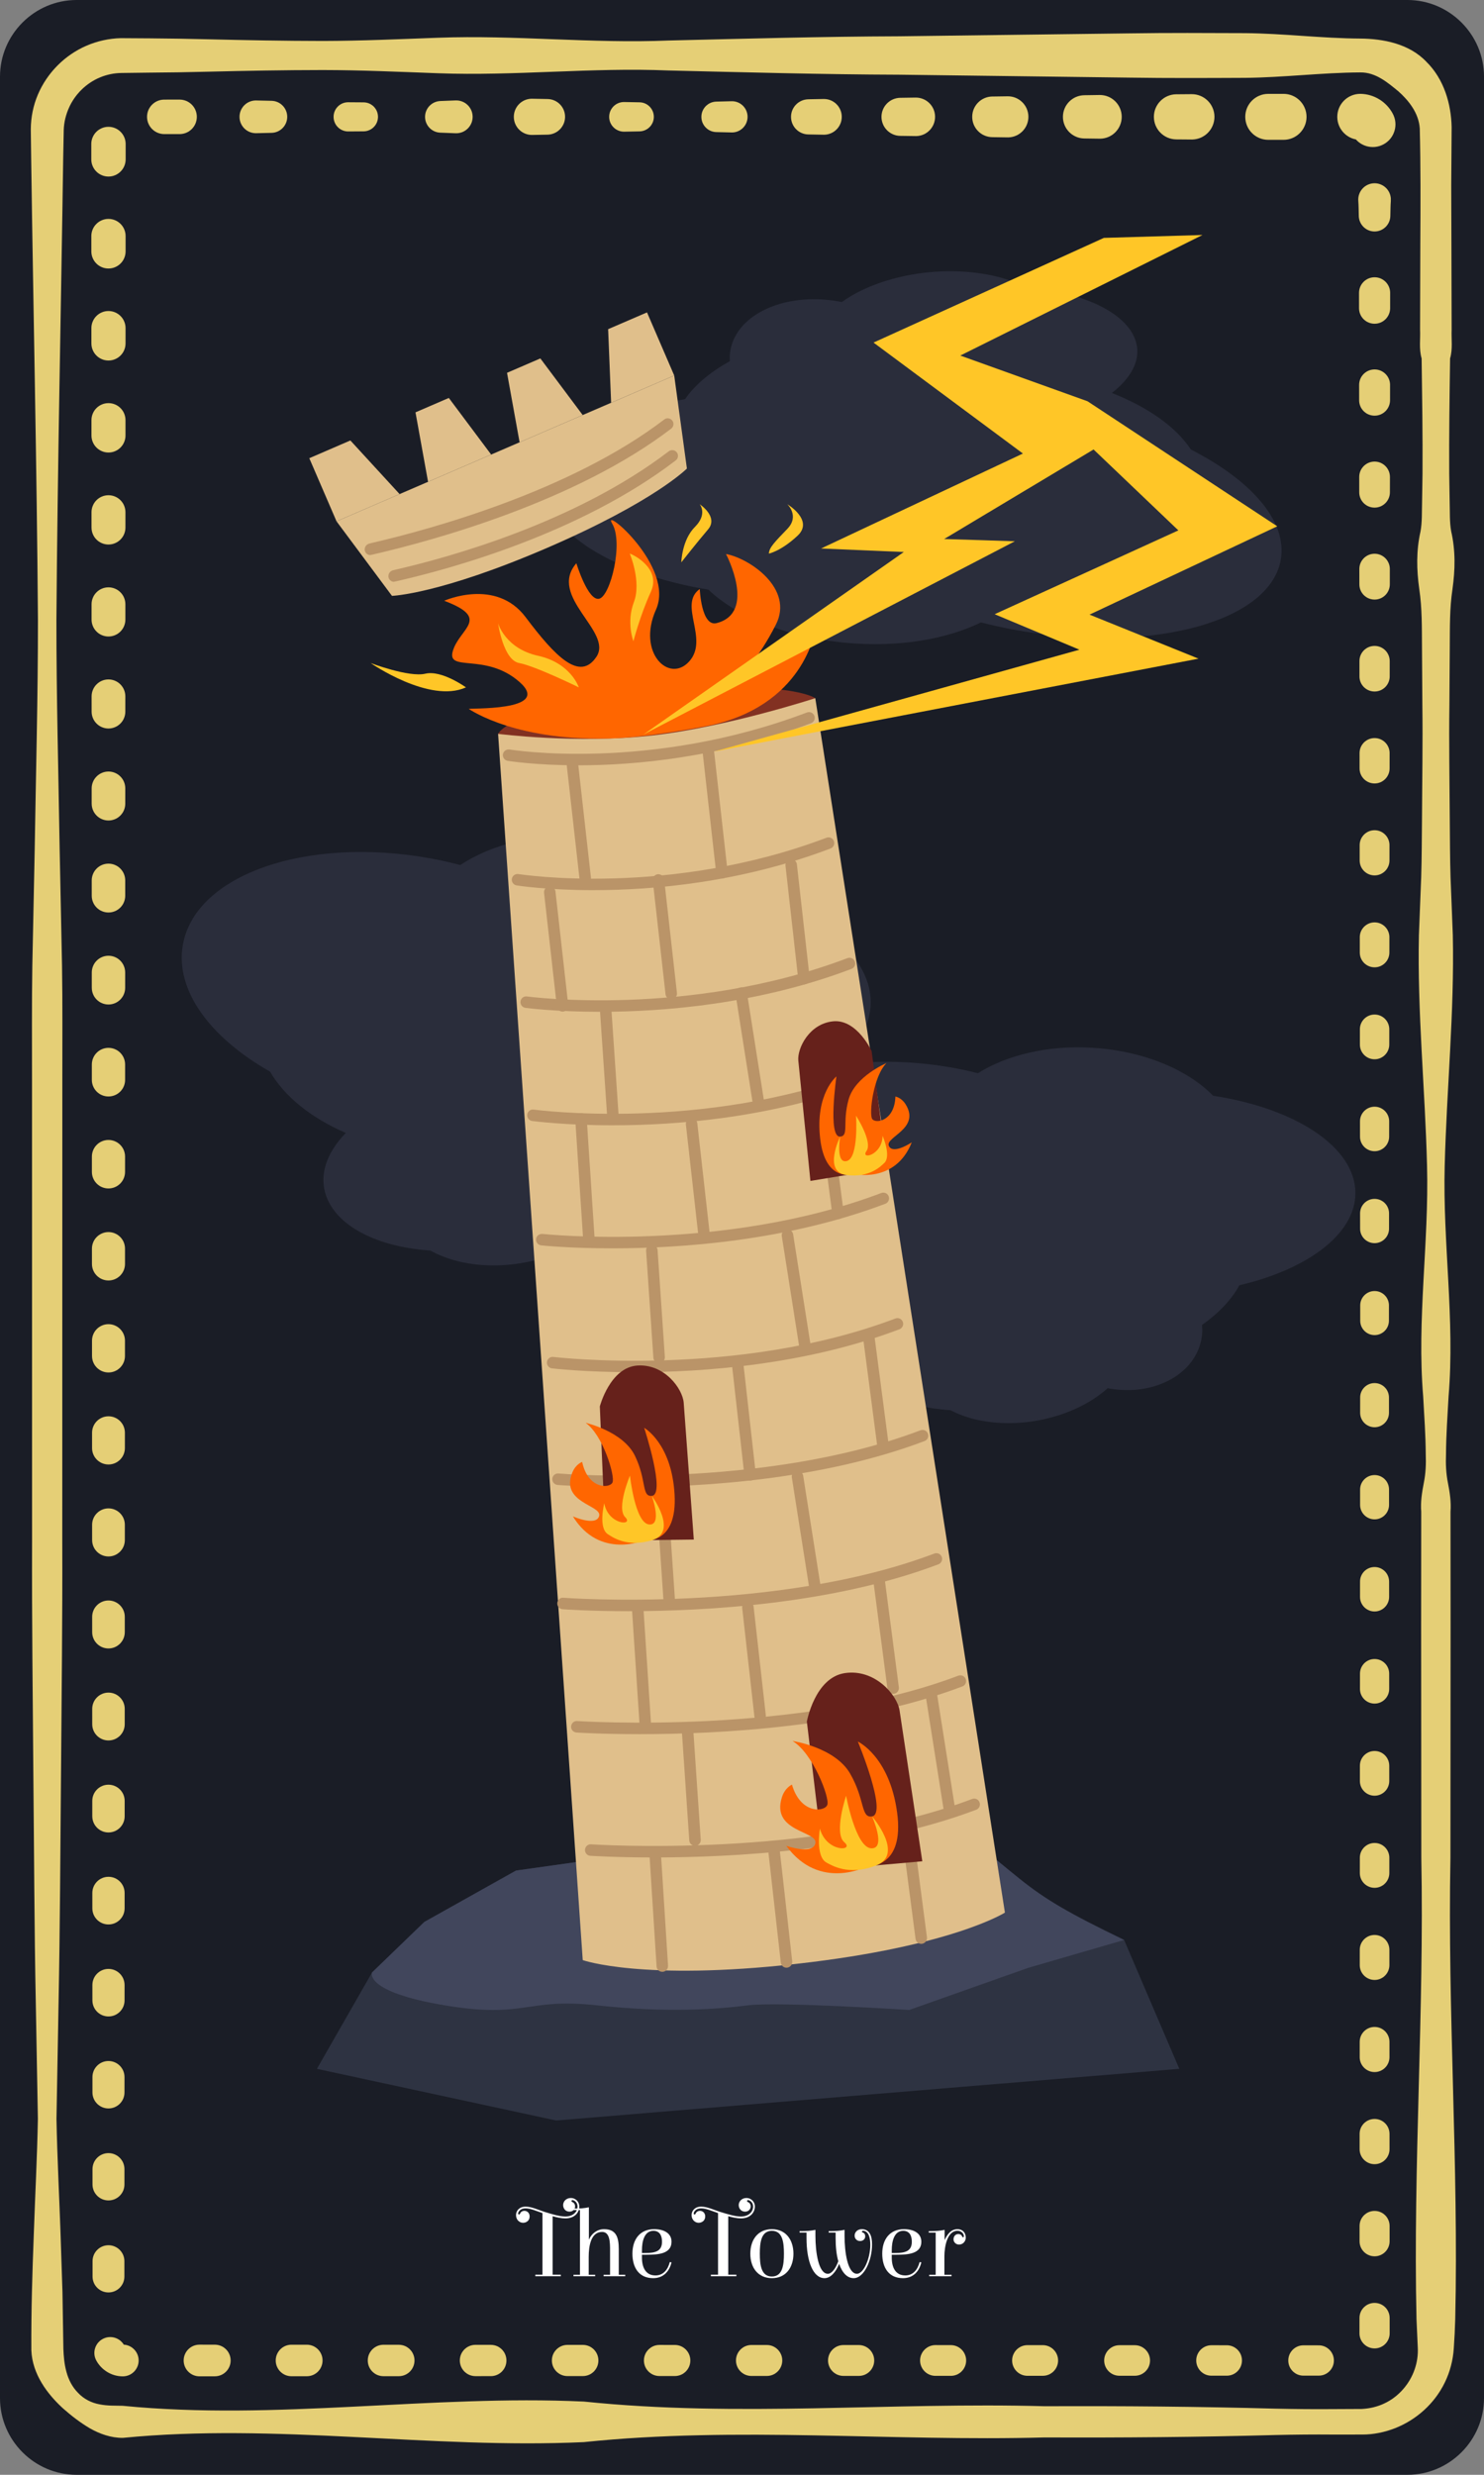 <?xml version="1.0" encoding="UTF-8" standalone="no"?>
<!-- Created with Inkscape (http://www.inkscape.org/) -->

<svg
   version="1.1"
   id="svg1"
   width="129.112"
   height="215.187"
   viewBox="0 0 129.112 215.187"
   xmlns="http://www.w3.org/2000/svg"
   xmlns:svg="http://www.w3.org/2000/svg">
  <rect x="0" y="0" width="129.112" height="215.187" fill="#808080" stroke="none"/>
  <defs
     id="defs1" />
  <g
     id="g1"
     transform="translate(-753.161,-235.872)">
    <g
       id="g3380">
      <path
         id="path2533"
         d="m 882.273,444.392 c 0,3.667 -3,6.667 -6.667,6.667 H 759.828 c -3.667,0 -6.667,-3 -6.667,-6.667 v -201.853 c 0,-3.667 3,-6.667 6.667,-6.667 h 115.779 c 3.667,0 6.667,3 6.667,6.667 v 201.853"
         style="fill:#1a1d26;fill-opacity:1;fill-rule:nonzero;stroke:none;stroke-width:0.133" />
      <path
         id="path2534"
         d="m 880.388,446.976 -3.284,3.285 h -57.852 l -59.495,-1.264 -5.305,-2.545 0.505,-24.621 h 125.811 l -0.38,25.145"
         style="fill:#1a1d26;fill-opacity:1;fill-rule:nonzero;stroke:none;stroke-width:0.133" />
      <path
         id="path2535"
         d="m 763.844,445.059 c 13.371,1.309 26.743,-0.98 40.113,-0.369 13.371,1.388 26.743,0.038 40.113,0.407 6.687,-0.027 13.371,0.027 20.057,0.21 1.672,0.037 3.343,0.055 5.015,0.04 l 2.483,-0.012 c 0.693,-0.035 1.377,-0.191 1.997,-0.491 1.248,-0.587 2.192,-1.712 2.616,-2.948 0.215,-0.619 0.307,-1.267 0.273,-1.904 l -0.111,-2.471 c -0.303,-13.37 0.676,-26.741 0.419,-40.115 l -0.015,-20.056 0.008,-10.028 c -0.068,-0.836 0.059,-1.672 0.224,-2.508 0.168,-0.834 0.203,-1.67 0.169,-2.506 -0.011,-1.672 -0.133,-3.343 -0.224,-5.015 -0.563,-6.684 0.513,-13.371 0.336,-20.058 -0.169,-6.684 -0.852,-13.37 -0.708,-20.056 l 0.199,-5.013 c 0.053,-1.672 0.051,-3.343 0.068,-5.015 0.015,-3.343 0.079,-6.687 0.033,-10.029 l -0.033,-5.013 c -0.012,-1.672 0.017,-3.343 -0.235,-5.015 -0.235,-1.671 -0.272,-3.343 0.109,-5.015 0.151,-0.835 0.107,-1.671 0.133,-2.507 l 0.04,-2.508 c 0.021,-3.341 -0.031,-6.684 -0.077,-10.027 -0.241,-0.836 -0.096,-1.672 -0.135,-2.508 l 0.007,-2.507 0.015,-5.015 c 0.02,-3.315 0.033,-6.748 -0.048,-9.965 -0.088,-1.348 -0.972,-2.437 -1.865,-3.233 -0.915,-0.743 -1.959,-1.66 -3.313,-1.639 -3.344,0.016 -6.685,0.443 -10.028,0.471 -3.343,0.015 -6.687,0.032 -10.029,-0.019 l -20.057,-0.255 c -6.684,-0.02 -13.371,-0.209 -20.056,-0.365 -6.685,-0.281 -13.372,0.489 -20.057,0.24 -3.343,-0.123 -6.685,-0.275 -10.028,-0.28 -3.343,0.003 -6.685,0.064 -10.028,0.145 -1.672,0.043 -3.344,0.071 -5.015,0.08 l -2.475,0.031 c -0.644,0.007 -1.281,0.137 -1.877,0.387 -1.191,0.493 -2.189,1.473 -2.708,2.664 -0.261,0.592 -0.419,1.232 -0.443,1.885 l -0.048,2.473 c -0.189,13.372 -0.492,26.743 -0.589,40.113 -0.005,6.687 0.179,13.372 0.283,20.057 l 0.205,10.029 c 0.053,3.341 0.024,6.684 0.027,10.028 l -0.005,40.114 c 0.024,6.685 -0.061,13.371 -0.109,20.057 -0.065,6.685 -0.083,13.371 -0.215,20.056 l -0.181,10.029 c 0.064,3.341 0.241,6.685 0.356,10.028 l 0.165,5.015 0.079,4.951 c 0.047,1.267 0.231,2.784 1.283,3.835 0.492,0.527 1.167,0.868 1.863,0.991 0.695,0.143 1.372,0.11 2.025,0.127 z m 0,2.788 c -1.02,0.01 -2.012,-0.345 -2.867,-0.832 -0.853,-0.504 -1.605,-1.088 -2.32,-1.718 -1.372,-1.249 -2.687,-2.988 -2.769,-5.067 -0.019,-3.465 0.085,-6.719 0.213,-10.089 0.115,-3.343 0.292,-6.687 0.356,-10.028 l -0.181,-10.029 c -0.132,-6.685 -0.148,-13.371 -0.215,-20.056 -0.048,-6.686 -0.133,-13.372 -0.109,-20.057 l -0.005,-40.114 c 0.003,-3.344 -0.027,-6.686 0.027,-10.028 l 0.205,-10.029 c 0.104,-6.685 0.287,-13.371 0.283,-20.057 -0.099,-13.371 -0.401,-26.741 -0.589,-40.113 l -0.032,-2.54 c 0.009,-1.016 0.211,-2.041 0.612,-2.983 0.799,-1.888 2.333,-3.44 4.223,-4.256 0.943,-0.409 1.968,-0.636 2.995,-0.66 l 2.54,0.016 c 1.671,0.011 3.343,0.039 5.015,0.08 3.343,0.081 6.685,0.143 10.028,0.147 3.343,-0.007 6.685,-0.159 10.028,-0.28 6.685,-0.251 13.372,0.52 20.057,0.24 6.685,-0.156 13.372,-0.345 20.056,-0.367 l 20.057,-0.255 c 3.343,-0.051 6.687,-0.032 10.029,-0.019 3.343,0.028 6.684,0.455 10.028,0.472 1.995,0.016 4.267,0.445 5.76,2.027 1.531,1.507 2.147,3.672 2.188,5.667 l -0.035,5.077 0.016,5.013 0.013,5.015 0.007,2.507 c -0.037,0.836 0.108,1.672 -0.135,2.508 -0.047,3.343 -0.097,6.685 -0.076,10.027 l 0.04,2.508 c 0.027,0.836 -0.019,1.672 0.133,2.507 0.383,1.672 0.345,3.344 0.111,5.015 -0.253,1.672 -0.223,3.343 -0.235,5.015 l -0.033,5.013 c -0.048,3.343 0.016,6.687 0.033,10.029 0.016,1.672 0.015,3.343 0.068,5.015 l 0.196,5.013 c 0.145,6.685 -0.536,13.372 -0.705,20.056 -0.179,6.687 0.899,13.373 0.335,20.058 -0.089,1.672 -0.213,3.342 -0.223,5.015 -0.033,0.836 0.001,1.672 0.169,2.506 0.164,0.836 0.291,1.672 0.224,2.508 l 0.007,10.028 -0.013,20.056 c -0.259,13.373 0.721,26.744 0.416,40.115 -0.023,0.852 -0.065,1.635 -0.125,2.543 -0.067,1.033 -0.333,2.051 -0.781,2.966 -0.892,1.841 -2.483,3.249 -4.316,3.97 -0.916,0.36 -1.896,0.56 -2.875,0.557 l -2.529,0.002 c -1.672,-0.015 -3.343,0.002 -5.015,0.04 -6.687,0.184 -13.371,0.237 -20.057,0.21 -13.371,0.366 -26.743,-0.981 -40.113,0.407 -13.371,0.611 -26.743,-1.68 -40.113,-0.369"
         style="fill:#e5cf76;fill-opacity:1;fill-rule:nonzero;stroke:none;stroke-width:0.133" />
      <path
         id="path2536"
         d="m 763.844,442.5 c -0.979,0 -1.856,-0.558 -2.3,-1.369 -0.369,-0.667 -0.128,-1.507 0.54,-1.876 0.667,-0.368 1.508,-0.128 1.877,0.54 l -0.117,-0.056 c 0.761,0 1.379,0.617 1.379,1.38 0,0.763 -0.617,1.381 -1.379,1.381"
         style="fill:#e5cf76;fill-opacity:1;fill-rule:nonzero;stroke:none;stroke-width:0.133" />
      <path
         id="path2537"
         d="m 761.213,433.819 v -1.334 c -10e-4,-0.766 0.619,-1.385 1.384,-1.387 0.765,0 1.387,0.62 1.387,1.385 v 1.336 c -10e-4,0.764 -0.621,1.384 -1.387,1.383 -0.764,0 -1.384,-0.619 -1.384,-1.383"
         style="fill:#e5cf76;fill-opacity:1;fill-rule:nonzero;stroke:none;stroke-width:0.133" />
      <path
         id="path2538"
         d="m 761.209,425.814 -10e-4,-1.334 c 0,-0.768 0.621,-1.391 1.389,-1.391 0.768,-10e-4 1.391,0.621 1.392,1.389 l -10e-4,1.336 c 0,0.767 -0.623,1.388 -1.391,1.388 -0.767,0 -1.388,-0.621 -1.388,-1.388"
         style="fill:#e5cf76;fill-opacity:1;fill-rule:nonzero;stroke:none;stroke-width:0.133" />
      <path
         id="path2539"
         d="m 761.204,417.811 v -1.335 c -10e-4,-0.77 0.623,-1.396 1.393,-1.396 0.771,0 1.396,0.624 1.396,1.395 l -10e-4,1.336 c 0,0.769 -0.624,1.393 -1.395,1.393 -0.769,-0.002 -1.393,-0.624 -1.393,-1.393"
         style="fill:#e5cf76;fill-opacity:1;fill-rule:nonzero;stroke:none;stroke-width:0.133" />
      <path
         id="path2540"
         d="m 761.2,409.807 -10e-4,-1.334 c 0,-0.773 0.625,-1.4 1.399,-1.401 0.773,0 1.4,0.627 1.401,1.4 l -10e-4,1.336 c 0,0.772 -0.627,1.399 -1.4,1.397 -0.772,0 -1.399,-0.626 -1.397,-1.397"
         style="fill:#e5cf76;fill-opacity:1;fill-rule:nonzero;stroke:none;stroke-width:0.133" />
      <path
         id="path2541"
         d="m 761.195,401.802 -10e-4,-1.334 c 0,-0.776 0.629,-1.405 1.404,-1.405 0.776,-0.002 1.405,0.628 1.405,1.404 v 1.336 c -10e-4,0.775 -0.629,1.403 -1.405,1.403 -0.775,0 -1.403,-0.628 -1.403,-1.403"
         style="fill:#e5cf76;fill-opacity:1;fill-rule:nonzero;stroke:none;stroke-width:0.133" />
      <path
         id="path2542"
         d="m 761.189,393.799 v -1.335 c -10e-4,-0.779 0.631,-1.408 1.408,-1.409 0.779,0 1.411,0.63 1.411,1.408 l -10e-4,1.336 c 0,0.777 -0.631,1.408 -1.409,1.408 -0.777,-0.001 -1.408,-0.631 -1.408,-1.408"
         style="fill:#e5cf76;fill-opacity:1;fill-rule:nonzero;stroke:none;stroke-width:0.133" />
      <path
         id="path2543"
         d="m 761.185,385.795 -10e-4,-1.334 c 0,-0.782 0.633,-1.414 1.413,-1.414 0.781,-0.002 1.415,0.631 1.416,1.412 l -10e-4,1.336 c 0,0.78 -0.633,1.414 -1.415,1.412 -0.78,0 -1.413,-0.632 -1.412,-1.412"
         style="fill:#e5cf76;fill-opacity:1;fill-rule:nonzero;stroke:none;stroke-width:0.133" />
      <path
         id="path2544"
         d="m 761.181,377.79 -0.001,-1.334 c 0,-0.784 0.635,-1.419 1.417,-1.419 0.784,-0.002 1.42,0.635 1.42,1.417 v 1.336 c -10e-4,0.783 -0.637,1.418 -1.42,1.418 -0.783,0 -1.417,-0.635 -1.416,-1.418"
         style="fill:#e5cf76;fill-opacity:1;fill-rule:nonzero;stroke:none;stroke-width:0.133" />
      <path
         id="path2545"
         d="m 761.176,369.787 -10e-4,-1.335 c 0,-0.785 0.637,-1.422 1.423,-1.424 0.787,0 1.424,0.638 1.424,1.423 v 1.336 c -0.001,0.785 -0.639,1.422 -1.424,1.422 -0.785,-10e-4 -1.421,-0.637 -1.421,-1.422"
         style="fill:#e5cf76;fill-opacity:1;fill-rule:nonzero;stroke:none;stroke-width:0.133" />
      <path
         id="path2546"
         d="m 761.171,361.783 v -1.333 c -10e-4,-0.789 0.639,-1.429 1.427,-1.429 0.789,-0.002 1.429,0.639 1.429,1.428 l -10e-4,1.335 c 0,0.788 -0.64,1.428 -1.428,1.427 -0.788,0 -1.427,-0.639 -1.427,-1.427"
         style="fill:#e5cf76;fill-opacity:1;fill-rule:nonzero;stroke:none;stroke-width:0.133" />
      <path
         id="path2547"
         d="m 761.167,353.78 -10e-4,-1.335 c 0,-0.792 0.641,-1.434 1.432,-1.434 0.792,0 1.433,0.641 1.435,1.433 l -10e-4,1.336 c 0,0.789 -0.643,1.431 -1.433,1.431 -0.791,0 -1.432,-0.642 -1.431,-1.431"
         style="fill:#e5cf76;fill-opacity:1;fill-rule:nonzero;stroke:none;stroke-width:0.133" />
      <path
         id="path2548"
         d="m 761.161,345.776 -10e-4,-1.334 c 0,-0.795 0.644,-1.437 1.437,-1.439 0.795,0 1.439,0.643 1.439,1.437 v 1.336 c -10e-4,0.792 -0.644,1.436 -1.439,1.436 -0.793,-0.001 -1.436,-0.644 -1.436,-1.436"
         style="fill:#e5cf76;fill-opacity:1;fill-rule:nonzero;stroke:none;stroke-width:0.133" />
      <path
         id="path2549"
         d="m 761.156,337.772 v -1.335 c 0,-0.797 0.645,-1.443 1.441,-1.443 0.797,-9.3e-4 1.444,0.644 1.444,1.441 l -10e-4,1.336 c 0,0.794 -0.647,1.441 -1.443,1.44 -0.796,0 -1.441,-0.645 -1.441,-1.44"
         style="fill:#e5cf76;fill-opacity:1;fill-rule:nonzero;stroke:none;stroke-width:0.133" />
      <path
         id="path2550"
         d="m 761.152,329.768 v -1.335 c -10e-4,-0.8 0.647,-1.448 1.445,-1.448 0.8,0 1.448,0.647 1.448,1.447 v 1.336 c 0,0.797 -0.648,1.445 -1.448,1.445 -0.799,0 -1.445,-0.648 -1.445,-1.445"
         style="fill:#e5cf76;fill-opacity:1;fill-rule:nonzero;stroke:none;stroke-width:0.133" />
      <path
         id="path2551"
         d="m 761.148,321.764 -10e-4,-1.334 c 0,-0.803 0.649,-1.452 1.451,-1.454 0.803,0 1.452,0.649 1.453,1.452 l -10e-4,1.336 c 0,0.8 -0.651,1.451 -1.452,1.451 -0.801,-10e-4 -1.451,-0.651 -1.449,-1.451"
         style="fill:#e5cf76;fill-opacity:1;fill-rule:nonzero;stroke:none;stroke-width:0.133" />
      <path
         id="path2552"
         d="m 761.143,313.76 -10e-4,-1.335 c 0,-0.805 0.652,-1.457 1.456,-1.457 0.805,-10e-4 1.457,0.651 1.457,1.456 v 1.336 c -10e-4,0.803 -0.652,1.456 -1.457,1.455 -0.804,0 -1.456,-0.652 -1.455,-1.455"
         style="fill:#e5cf76;fill-opacity:1;fill-rule:nonzero;stroke:none;stroke-width:0.133" />
      <path
         id="path2553"
         d="m 761.137,305.756 v -1.335 c -10e-4,-0.807 0.653,-1.461 1.46,-1.463 0.808,0 1.463,0.655 1.463,1.461 l -10e-4,1.336 c 0,0.805 -0.653,1.46 -1.461,1.46 -0.807,0 -1.46,-0.655 -1.46,-1.46"
         style="fill:#e5cf76;fill-opacity:1;fill-rule:nonzero;stroke:none;stroke-width:0.133" />
      <path
         id="path2554"
         d="m 761.133,297.752 -0.001,-1.335 c 0,-0.809 0.656,-1.467 1.465,-1.467 0.809,-10e-4 1.467,0.656 1.468,1.465 l -10e-4,1.336 c 0,0.809 -0.657,1.465 -1.467,1.465 -0.809,-10e-4 -1.465,-0.656 -1.464,-1.465"
         style="fill:#e5cf76;fill-opacity:1;fill-rule:nonzero;stroke:none;stroke-width:0.133" />
      <path
         id="path2555"
         d="m 761.128,289.748 v -1.335 c -10e-4,-0.812 0.657,-1.471 1.469,-1.471 0.812,0 1.472,0.657 1.472,1.469 v 1.336 c -10e-4,0.812 -0.66,1.471 -1.472,1.469 -0.812,0 -1.469,-0.657 -1.469,-1.469"
         style="fill:#e5cf76;fill-opacity:1;fill-rule:nonzero;stroke:none;stroke-width:0.133" />
      <path
         id="path2556"
         d="m 761.124,281.744 -10e-4,-1.335 c 0,-0.815 0.66,-1.475 1.475,-1.476 0.815,0 1.476,0.66 1.477,1.475 l -10e-4,1.336 c 0,0.816 -0.661,1.475 -1.476,1.475 -0.815,0 -1.475,-0.659 -1.473,-1.475"
         style="fill:#e5cf76;fill-opacity:1;fill-rule:nonzero;stroke:none;stroke-width:0.133" />
      <path
         id="path2557"
         d="m 761.119,273.74 v -1.335 c -10e-4,-0.817 0.661,-1.48 1.479,-1.48 0.817,-0.001 1.481,0.661 1.481,1.479 v 1.336 c -0.001,0.819 -0.664,1.48 -1.481,1.48 -0.817,-10e-4 -1.479,-0.661 -1.479,-1.48"
         style="fill:#e5cf76;fill-opacity:1;fill-rule:nonzero;stroke:none;stroke-width:0.133" />
      <path
         id="path2558"
         d="m 761.113,265.736 v -1.335 c 0,-0.82 0.664,-1.485 1.484,-1.485 0.82,0 1.485,0.664 1.487,1.484 l -10e-4,1.336 c 0,0.821 -0.665,1.485 -1.485,1.484 -0.82,0 -1.484,-0.663 -1.484,-1.484"
         style="fill:#e5cf76;fill-opacity:1;fill-rule:nonzero;stroke:none;stroke-width:0.133" />
      <path
         id="path2559"
         d="m 761.109,257.732 -0.001,-1.335 c 0,-0.823 0.667,-1.489 1.489,-1.491 0.823,0 1.491,0.667 1.491,1.489 v 1.336 c -10e-4,0.824 -0.668,1.489 -1.491,1.489 -0.823,0 -1.489,-0.665 -1.488,-1.489"
         style="fill:#e5cf76;fill-opacity:1;fill-rule:nonzero;stroke:none;stroke-width:0.133" />
      <path
         id="path2560"
         d="m 761.104,249.728 v -1.333 c -10e-4,-0.827 0.668,-1.496 1.493,-1.496 0.825,-0.001 1.496,0.668 1.496,1.495 v 1.335 c -10e-4,0.827 -0.671,1.495 -1.496,1.495 -0.825,-0.001 -1.493,-0.668 -1.493,-1.495"
         style="fill:#e5cf76;fill-opacity:1;fill-rule:nonzero;stroke:none;stroke-width:0.133" />
      <path
         id="path2561"
         d="m 767.453,244.533 1.333,-0.001 c 0.828,0 1.5,0.671 1.5,1.499 10e-4,0.828 -0.669,1.5 -1.499,1.5 h -1.335 c -0.828,0 -1.499,-0.672 -1.499,-1.5 10e-4,-0.828 0.671,-1.499 1.499,-1.497"
         style="fill:#e5cf76;fill-opacity:1;fill-rule:nonzero;stroke:none;stroke-width:0.133" />
      <path
         id="path2562"
         d="m 775.457,244.609 1.333,0.029 c 0.769,0.019 1.377,0.656 1.36,1.424 -0.017,0.748 -0.621,1.343 -1.36,1.361 l -1.333,0.031 c -0.787,0.019 -1.439,-0.604 -1.457,-1.391 -0.017,-0.785 0.604,-1.437 1.391,-1.455 h 0.067"
         style="fill:#e5cf76;fill-opacity:1;fill-rule:nonzero;stroke:none;stroke-width:0.133" />
      <path
         id="path2563"
         d="m 783.46,244.763 1.335,0.009 c 0.696,0.004 1.256,0.572 1.252,1.268 -0.004,0.689 -0.564,1.247 -1.252,1.252 l -1.335,0.009 c -0.701,0.004 -1.273,-0.56 -1.277,-1.261 -0.005,-0.701 0.559,-1.273 1.26,-1.277 h 0.017"
         style="fill:#e5cf76;fill-opacity:1;fill-rule:nonzero;stroke:none;stroke-width:0.133" />
      <path
         id="path2564"
         d="m 791.464,244.657 1.333,-0.052 c 0.789,-0.032 1.453,0.583 1.484,1.371 0.031,0.788 -0.583,1.452 -1.372,1.483 h -0.112 l -1.333,-0.052 c -0.759,-0.029 -1.351,-0.669 -1.32,-1.429 0.028,-0.72 0.612,-1.291 1.32,-1.32"
         style="fill:#e5cf76;fill-opacity:1;fill-rule:nonzero;stroke:none;stroke-width:0.133" />
      <path
         id="path2565"
         d="m 799.468,244.457 1.335,0.025 c 0.855,0.016 1.536,0.721 1.52,1.577 -0.015,0.835 -0.692,1.504 -1.52,1.521 l -1.335,0.024 c -0.869,0.016 -1.587,-0.676 -1.603,-1.545 -0.015,-0.869 0.676,-1.587 1.545,-1.603 h 0.057"
         style="fill:#e5cf76;fill-opacity:1;fill-rule:nonzero;stroke:none;stroke-width:0.133" />
      <path
         id="path2566"
         d="m 807.472,244.744 1.333,0.024 c 0.699,0.013 1.253,0.589 1.241,1.288 -0.012,0.68 -0.565,1.225 -1.241,1.239 l -1.333,0.025 c -0.711,0.013 -1.299,-0.553 -1.312,-1.264 -0.012,-0.712 0.553,-1.299 1.265,-1.312 h 0.047"
         style="fill:#e5cf76;fill-opacity:1;fill-rule:nonzero;stroke:none;stroke-width:0.133" />
      <path
         id="path2567"
         d="m 815.476,244.707 1.333,-0.033 c 0.751,-0.017 1.373,0.575 1.392,1.325 0.017,0.749 -0.575,1.372 -1.325,1.391 l -1.4,-0.033 c -0.732,-0.017 -1.311,-0.625 -1.292,-1.356 0.017,-0.709 0.591,-1.275 1.292,-1.293"
         style="fill:#e5cf76;fill-opacity:1;fill-rule:nonzero;stroke:none;stroke-width:0.133" />
      <path
         id="path2568"
         d="m 823.48,244.504 1.335,-0.025 c 0.856,-0.016 1.565,0.665 1.581,1.524 0.017,0.857 -0.665,1.565 -1.523,1.583 l -1.393,-0.025 c -0.844,-0.016 -1.515,-0.715 -1.497,-1.557 0.015,-0.824 0.681,-1.481 1.497,-1.499"
         style="fill:#e5cf76;fill-opacity:1;fill-rule:nonzero;stroke:none;stroke-width:0.133" />
      <path
         id="path2569"
         d="m 831.484,244.377 1.335,-0.02 c 0.924,-0.012 1.683,0.727 1.696,1.651 0.013,0.925 -0.725,1.684 -1.649,1.697 l -1.381,-0.019 c -0.915,-0.013 -1.645,-0.764 -1.632,-1.679 0.013,-0.896 0.74,-1.617 1.632,-1.631"
         style="fill:#e5cf76;fill-opacity:1;fill-rule:nonzero;stroke:none;stroke-width:0.133" />
      <path
         id="path2570"
         d="m 839.488,244.264 1.335,-0.019 c 0.985,-0.015 1.796,0.775 1.811,1.761 0.013,0.987 -0.775,1.797 -1.761,1.812 l -1.384,-0.02 c -0.977,-0.013 -1.757,-0.816 -1.743,-1.792 0.013,-0.959 0.791,-1.728 1.743,-1.743"
         style="fill:#e5cf76;fill-opacity:1;fill-rule:nonzero;stroke:none;stroke-width:0.133" />
      <path
         id="path2571"
         d="m 847.491,244.152 1.335,-0.02 c 1.049,-0.015 1.911,0.824 1.927,1.872 0.015,1.051 -0.824,1.912 -1.873,1.927 l -1.388,-0.019 c -1.037,-0.015 -1.868,-0.868 -1.853,-1.907 0.015,-1.02 0.841,-1.837 1.853,-1.853"
         style="fill:#e5cf76;fill-opacity:1;fill-rule:nonzero;stroke:none;stroke-width:0.133" />
      <path
         id="path2572"
         d="m 855.495,244.071 1.335,-0.011 c 1.089,-0.011 1.981,0.864 1.992,1.953 0.008,1.091 -0.867,1.981 -1.956,1.991 l -1.371,-0.011 c -1.083,-0.011 -1.952,-0.896 -1.943,-1.98 0.011,-1.069 0.879,-1.932 1.943,-1.943"
         style="fill:#e5cf76;fill-opacity:1;fill-rule:nonzero;stroke:none;stroke-width:0.133" />
      <path
         id="path2573"
         d="m 863.499,244.035 1.335,-0.001 c 1.103,0 1.997,0.895 1.999,1.997 0,1.104 -0.895,1.999 -1.999,1.999 h -1.335 c -1.103,0 -1.997,-0.895 -1.997,-1.999 10e-4,-1.103 0.895,-1.997 1.997,-1.996"
         style="fill:#e5cf76;fill-opacity:1;fill-rule:nonzero;stroke:none;stroke-width:0.133" />
      <path
         id="path2574"
         d="m 871.508,244.032 c 1.215,0.012 2.281,0.709 2.815,1.703 0.527,0.952 0.181,2.151 -0.771,2.676 -0.951,0.528 -2.151,0.183 -2.676,-0.769 0.107,0.211 0.313,0.373 0.632,0.391 -1.104,0 -2,-0.896 -2,-2 0,-1.104 0.896,-2 2,-2"
         style="fill:#e5cf76;fill-opacity:1;fill-rule:nonzero;stroke:none;stroke-width:0.133" />
      <path
         id="path2575"
         d="m 874.168,253.333 c -0.033,0.445 -0.031,0.889 -0.044,1.335 -0.023,0.756 -0.653,1.352 -1.412,1.331 -0.728,-0.021 -1.308,-0.612 -1.332,-1.331 -0.012,-0.445 -0.009,-0.889 -0.043,-1.335 -0.059,-0.781 0.528,-1.464 1.309,-1.523 0.783,-0.059 1.463,0.528 1.521,1.309 v 0.213"
         style="fill:#e5cf76;fill-opacity:1;fill-rule:nonzero;stroke:none;stroke-width:0.133" />
      <path
         id="path2576"
         d="m 874.107,261.337 -10e-4,1.333 c -10e-4,0.747 -0.607,1.352 -1.353,1.351 -0.748,0 -1.353,-0.604 -1.352,-1.351 l -10e-4,-1.333 c -10e-4,-0.748 0.604,-1.356 1.353,-1.356 0.747,-10e-4 1.353,0.604 1.355,1.353 v 0.003"
         style="fill:#e5cf76;fill-opacity:1;fill-rule:nonzero;stroke:none;stroke-width:0.133" />
      <path
         id="path2577"
         d="m 874.099,269.34 -0.001,1.335 c -10e-4,0.741 -0.605,1.343 -1.345,1.341 -0.743,0 -1.344,-0.6 -1.343,-1.341 l -10e-4,-1.335 c -10e-4,-0.741 0.6,-1.344 1.344,-1.345 0.741,-10e-4 1.345,0.6 1.347,1.343 v 0.003"
         style="fill:#e5cf76;fill-opacity:1;fill-rule:nonzero;stroke:none;stroke-width:0.133" />
      <path
         id="path2578"
         d="m 874.089,277.344 -0.003,1.335 c 0,0.736 -0.599,1.333 -1.335,1.332 -0.737,-10e-4 -1.333,-0.596 -1.333,-1.332 l -10e-4,-1.335 c -0.001,-0.736 0.596,-1.336 1.335,-1.337 0.737,-10e-4 1.336,0.597 1.337,1.335 v 0.003"
         style="fill:#e5cf76;fill-opacity:1;fill-rule:nonzero;stroke:none;stroke-width:0.133" />
      <path
         id="path2579"
         d="m 874.079,285.348 -10e-4,1.335 c -10e-4,0.731 -0.595,1.323 -1.325,1.323 -0.732,-10e-4 -1.324,-0.592 -1.323,-1.323 l -0.003,-1.335 c 0,-0.732 0.592,-1.327 1.325,-1.328 0.732,0 1.327,0.593 1.327,1.325 v 0.003"
         style="fill:#e5cf76;fill-opacity:1;fill-rule:nonzero;stroke:none;stroke-width:0.133" />
      <path
         id="path2580"
         d="m 874.069,293.352 -10e-4,1.335 c -10e-4,0.725 -0.591,1.315 -1.316,1.313 -0.727,0 -1.316,-0.588 -1.315,-1.313 l -10e-4,-1.335 c -10e-4,-0.727 0.588,-1.317 1.316,-1.317 0.727,-0.001 1.316,0.587 1.317,1.315 v 0.003"
         style="fill:#e5cf76;fill-opacity:1;fill-rule:nonzero;stroke:none;stroke-width:0.133" />
      <path
         id="path2581"
         d="m 874.06,301.356 -10e-4,1.335 c -10e-4,0.72 -0.587,1.305 -1.307,1.304 -0.721,-10e-4 -1.305,-0.584 -1.305,-1.304 l -0.001,-1.335 c -10e-4,-0.721 0.584,-1.307 1.307,-1.308 0.721,-10e-4 1.307,0.583 1.308,1.305 v 0.003"
         style="fill:#e5cf76;fill-opacity:1;fill-rule:nonzero;stroke:none;stroke-width:0.133" />
      <path
         id="path2582"
         d="m 874.049,309.36 -10e-4,1.335 c 0,0.715 -0.581,1.295 -1.296,1.295 -0.716,-0.001 -1.296,-0.58 -1.296,-1.295 l -10e-4,-1.335 c 0,-0.716 0.58,-1.299 1.297,-1.3 0.716,0 1.297,0.58 1.297,1.297 v 0.003"
         style="fill:#e5cf76;fill-opacity:1;fill-rule:nonzero;stroke:none;stroke-width:0.133" />
      <path
         id="path2583"
         d="m 874.041,317.364 -10e-4,1.333 c -10e-4,0.711 -0.579,1.287 -1.288,1.285 -0.711,0 -1.287,-0.575 -1.285,-1.285 l -10e-4,-1.333 c -10e-4,-0.711 0.575,-1.289 1.287,-1.291 0.711,0 1.288,0.576 1.289,1.288 v 0.003"
         style="fill:#e5cf76;fill-opacity:1;fill-rule:nonzero;stroke:none;stroke-width:0.133" />
      <path
         id="path2584"
         d="m 874.032,325.368 -10e-4,1.333 c -10e-4,0.705 -0.575,1.277 -1.279,1.276 -0.707,0 -1.277,-0.571 -1.276,-1.276 l -10e-4,-1.333 c -10e-4,-0.705 0.571,-1.28 1.277,-1.28 0.705,-0.001 1.279,0.571 1.28,1.278 v 0.003"
         style="fill:#e5cf76;fill-opacity:1;fill-rule:nonzero;stroke:none;stroke-width:0.133" />
      <path
         id="path2585"
         d="m 874.023,333.372 -0.003,1.333 c 0,0.7 -0.569,1.267 -1.268,1.267 -0.701,-0.001 -1.267,-0.567 -1.267,-1.267 l -10e-4,-1.333 c -10e-4,-0.701 0.565,-1.27 1.268,-1.271 0.7,-0.002 1.269,0.567 1.271,1.268 v 0.003"
         style="fill:#e5cf76;fill-opacity:1;fill-rule:nonzero;stroke:none;stroke-width:0.133" />
      <path
         id="path2586"
         d="m 874.012,341.376 -10e-4,1.333 c 0,0.695 -0.565,1.257 -1.259,1.257 -0.696,-9.4e-4 -1.259,-0.562 -1.257,-1.257 l -0.003,-1.333 c 0,-0.696 0.563,-1.261 1.26,-1.261 0.695,0 1.26,0.561 1.26,1.259 v 0.003"
         style="fill:#e5cf76;fill-opacity:1;fill-rule:nonzero;stroke:none;stroke-width:0.133" />
      <path
         id="path2587"
         d="m 874.003,349.38 -0.001,1.333 c -10e-4,0.689 -0.561,1.248 -1.249,1.247 -0.691,0 -1.249,-0.558 -1.248,-1.247 l -10e-4,-1.333 c -0.001,-0.691 0.557,-1.252 1.249,-1.252 0.689,-9.3e-4 1.249,0.557 1.251,1.249 v 0.003"
         style="fill:#e5cf76;fill-opacity:1;fill-rule:nonzero;stroke:none;stroke-width:0.133" />
      <path
         id="path2588"
         d="m 874.005,357.384 10e-4,1.333 c 0,0.692 -0.561,1.253 -1.252,1.255 -0.693,0 -1.255,-0.56 -1.256,-1.252 l 0.001,-1.336 c 0,-0.692 0.561,-1.254 1.255,-1.252 0.691,0 1.251,0.56 1.251,1.252"
         style="fill:#e5cf76;fill-opacity:1;fill-rule:nonzero;stroke:none;stroke-width:0.133" />
      <path
         id="path2589"
         d="m 874.011,365.388 0.001,1.333 c 0,0.696 -0.563,1.26 -1.257,1.26 -0.697,0.002 -1.261,-0.563 -1.261,-1.257 v -1.336 c 10e-4,-0.696 0.565,-1.258 1.261,-1.258 0.693,0 1.257,0.563 1.256,1.258"
         style="fill:#e5cf76;fill-opacity:1;fill-rule:nonzero;stroke:none;stroke-width:0.133" />
      <path
         id="path2590"
         d="m 874.017,373.392 0.001,1.333 c 0,0.698 -0.567,1.265 -1.264,1.267 -0.7,0 -1.267,-0.567 -1.267,-1.265 l 10e-4,-1.335 c 0,-0.7 0.565,-1.265 1.265,-1.264 0.697,0 1.263,0.564 1.263,1.264"
         style="fill:#e5cf76;fill-opacity:1;fill-rule:nonzero;stroke:none;stroke-width:0.133" />
      <path
         id="path2591"
         d="m 874.023,381.395 10e-4,1.333 c 10e-4,0.704 -0.568,1.273 -1.269,1.273 -0.704,10e-4 -1.272,-0.568 -1.273,-1.271 l 0.001,-1.336 c 10e-4,-0.701 0.569,-1.271 1.272,-1.269 0.7,0 1.269,0.568 1.268,1.269"
         style="fill:#e5cf76;fill-opacity:1;fill-rule:nonzero;stroke:none;stroke-width:0.133" />
      <path
         id="path2592"
         d="m 874.029,389.399 10e-4,1.333 c 0,0.707 -0.572,1.279 -1.276,1.279 -0.707,0 -1.279,-0.569 -1.279,-1.276 l 10e-4,-1.336 c 0,-0.706 0.571,-1.276 1.277,-1.276 0.704,10e-4 1.275,0.57 1.275,1.276"
         style="fill:#e5cf76;fill-opacity:1;fill-rule:nonzero;stroke:none;stroke-width:0.133" />
      <path
         id="path2593"
         d="m 874.036,397.402 v 1.333 c 10e-4,0.711 -0.573,1.284 -1.281,1.285 -0.709,0 -1.284,-0.573 -1.285,-1.282 l 0.001,-1.336 c 10e-4,-0.708 0.575,-1.282 1.284,-1.281 0.707,0 1.281,0.573 1.281,1.281"
         style="fill:#e5cf76;fill-opacity:1;fill-rule:nonzero;stroke:none;stroke-width:0.133" />
      <path
         id="path2594"
         d="m 874.041,405.407 0.001,1.333 c 0,0.712 -0.577,1.291 -1.288,1.291 -0.712,0 -1.291,-0.576 -1.291,-1.288 l 10e-4,-1.336 c 0,-0.712 0.577,-1.288 1.289,-1.288 0.711,0.002 1.288,0.576 1.287,1.288"
         style="fill:#e5cf76;fill-opacity:1;fill-rule:nonzero;stroke:none;stroke-width:0.133" />
      <path
         id="path2595"
         d="m 874.047,413.411 10e-4,1.333 c 0,0.716 -0.579,1.296 -1.293,1.297 -0.716,0 -1.296,-0.58 -1.297,-1.295 l 0.001,-1.336 c 0,-0.715 0.581,-1.295 1.296,-1.293 0.713,0 1.292,0.579 1.292,1.293"
         style="fill:#e5cf76;fill-opacity:1;fill-rule:nonzero;stroke:none;stroke-width:0.133" />
      <path
         id="path2596"
         d="m 874.052,421.414 0.001,1.333 c 10e-4,0.719 -0.581,1.303 -1.299,1.303 -0.719,0.001 -1.303,-0.582 -1.303,-1.3 v -1.336 c 10e-4,-0.718 0.584,-1.298 1.303,-1.298 0.717,0 1.299,0.58 1.297,1.298"
         style="fill:#e5cf76;fill-opacity:1;fill-rule:nonzero;stroke:none;stroke-width:0.133" />
      <path
         id="path2597"
         d="m 874.059,429.419 10e-4,1.333 c 0,0.723 -0.584,1.308 -1.305,1.308 -0.723,0 -1.309,-0.584 -1.309,-1.306 l 10e-4,-1.336 c 0,-0.721 0.587,-1.305 1.308,-1.305 0.721,0.001 1.304,0.584 1.304,1.305"
         style="fill:#e5cf76;fill-opacity:1;fill-rule:nonzero;stroke:none;stroke-width:0.133" />
      <path
         id="path2598"
         d="m 874.064,437.423 10e-4,1.333 c 10e-4,0.725 -0.587,1.313 -1.311,1.313 -0.725,0.002 -1.315,-0.585 -1.316,-1.31 l 10e-4,-1.336 c 10e-4,-0.725 0.589,-1.312 1.315,-1.311 0.724,0 1.311,0.585 1.309,1.311"
         style="fill:#e5cf76;fill-opacity:1;fill-rule:nonzero;stroke:none;stroke-width:0.133" />
      <path
         id="path2599"
         d="m 867.899,442.437 -1.335,0.002 c -0.728,0 -1.319,-0.591 -1.319,-1.319 -10e-4,-0.728 0.588,-1.32 1.317,-1.32 l 1.336,0.002 c 0.728,0 1.317,0.592 1.316,1.319 0,0.728 -0.588,1.317 -1.316,1.317"
         style="fill:#e5cf76;fill-opacity:1;fill-rule:nonzero;stroke:none;stroke-width:0.133" />
      <path
         id="path2600"
         d="m 859.895,442.442 h -1.335 c -0.731,0.002 -1.323,-0.592 -1.324,-1.324 0,-0.729 0.592,-1.324 1.323,-1.324 l 1.336,0.002 c 0.731,0 1.323,0.593 1.321,1.322 0,0.732 -0.591,1.324 -1.321,1.324"
         style="fill:#e5cf76;fill-opacity:1;fill-rule:nonzero;stroke:none;stroke-width:0.133" />
      <path
         id="path2601"
         d="m 851.891,442.448 h -1.335 c -0.733,0 -1.328,-0.594 -1.328,-1.329 -10e-4,-0.732 0.595,-1.328 1.327,-1.328 h 1.336 c 0.733,0 1.327,0.596 1.327,1.328 0,0.735 -0.593,1.329 -1.327,1.329"
         style="fill:#e5cf76;fill-opacity:1;fill-rule:nonzero;stroke:none;stroke-width:0.133" />
      <path
         id="path2602"
         d="m 843.887,442.451 -1.335,10e-4 c -0.735,0 -1.333,-0.596 -1.333,-1.333 0,-0.734 0.597,-1.333 1.332,-1.333 h 1.336 c 0.736,0.002 1.332,0.599 1.332,1.333 -10e-4,0.737 -0.596,1.333 -1.332,1.332"
         style="fill:#e5cf76;fill-opacity:1;fill-rule:nonzero;stroke:none;stroke-width:0.133" />
      <path
         id="path2603"
         d="m 835.883,442.456 h -1.333 c -0.739,0.001 -1.337,-0.597 -1.339,-1.337 0,-0.737 0.599,-1.336 1.336,-1.338 l 1.336,0.002 c 0.739,0 1.337,0.599 1.336,1.336 0,0.74 -0.597,1.337 -1.336,1.337"
         style="fill:#e5cf76;fill-opacity:1;fill-rule:nonzero;stroke:none;stroke-width:0.133" />
      <path
         id="path2604"
         d="m 827.879,442.461 h -1.333 c -0.741,0 -1.343,-0.6 -1.343,-1.343 -10e-4,-0.74 0.6,-1.341 1.341,-1.341 h 1.335 c 0.741,10e-4 1.341,0.601 1.341,1.341 0,0.743 -0.6,1.343 -1.341,1.343"
         style="fill:#e5cf76;fill-opacity:1;fill-rule:nonzero;stroke:none;stroke-width:0.133" />
      <path
         id="path2605"
         d="m 819.876,442.465 -1.335,0.001 c -0.744,0 -1.348,-0.603 -1.348,-1.348 -10e-4,-0.743 0.601,-1.346 1.347,-1.346 l 1.336,10e-4 c 0.743,0 1.345,0.603 1.345,1.345 -10e-4,0.745 -0.603,1.348 -1.345,1.347"
         style="fill:#e5cf76;fill-opacity:1;fill-rule:nonzero;stroke:none;stroke-width:0.133" />
      <path
         id="path2606"
         d="m 811.872,442.471 h -1.335 c -0.747,0.002 -1.353,-0.604 -1.353,-1.352 0,-0.745 0.605,-1.351 1.352,-1.352 l 1.336,0.002 c 0.747,0 1.351,0.605 1.351,1.351 -0.001,0.748 -0.604,1.352 -1.351,1.352"
         style="fill:#e5cf76;fill-opacity:1;fill-rule:nonzero;stroke:none;stroke-width:0.133" />
      <path
         id="path2607"
         d="m 803.868,442.475 -1.335,0.001 c -0.749,0 -1.357,-0.607 -1.357,-1.357 0,-0.748 0.607,-1.356 1.356,-1.356 h 1.336 c 0.749,10e-4 1.356,0.608 1.355,1.356 0,0.751 -0.605,1.357 -1.355,1.356"
         style="fill:#e5cf76;fill-opacity:1;fill-rule:nonzero;stroke:none;stroke-width:0.133" />
      <path
         id="path2608"
         d="m 795.864,442.48 -1.335,10e-4 c -0.752,0 -1.361,-0.609 -1.363,-1.362 0,-0.751 0.609,-1.361 1.361,-1.361 l 1.336,0.002 c 0.752,0 1.36,0.609 1.36,1.36 0,0.754 -0.608,1.361 -1.36,1.361"
         style="fill:#e5cf76;fill-opacity:1;fill-rule:nonzero;stroke:none;stroke-width:0.133" />
      <path
         id="path2609"
         d="m 787.86,442.485 h -1.335 c -0.755,0.002 -1.367,-0.61 -1.367,-1.367 -10e-4,-0.753 0.611,-1.365 1.365,-1.367 l 1.336,0.002 c 0.755,0 1.365,0.612 1.365,1.365 -0.001,0.756 -0.611,1.367 -1.365,1.367"
         style="fill:#e5cf76;fill-opacity:1;fill-rule:nonzero;stroke:none;stroke-width:0.133" />
      <path
         id="path2610"
         d="m 779.856,442.489 -1.335,0.001 c -0.756,0 -1.371,-0.613 -1.371,-1.372 -0.001,-0.756 0.612,-1.371 1.369,-1.371 h 1.336 c 0.757,0.002 1.371,0.615 1.369,1.371 0,0.759 -0.612,1.372 -1.369,1.371"
         style="fill:#e5cf76;fill-opacity:1;fill-rule:nonzero;stroke:none;stroke-width:0.133" />
      <path
         id="path2611"
         d="m 771.852,442.495 -1.335,0.002 c -0.759,0 -1.376,-0.616 -1.376,-1.378 0,-0.759 0.615,-1.376 1.376,-1.376 l 1.335,0.002 c 0.76,0 1.375,0.616 1.375,1.374 0,0.761 -0.615,1.376 -1.375,1.376"
         style="fill:#e5cf76;fill-opacity:1;fill-rule:nonzero;stroke:none;stroke-width:0.133" />
      <path
         id="path2612"
         d="m 799.736,433.657 h 0.621 v -5.355 l -0.144,-0.051 c -0.392,-0.128 -0.887,-0.358 -1.313,-0.358 -0.179,0 -0.332,0.034 -0.46,0.128 -0.136,0.103 -0.204,0.239 -0.204,0.342 l 0.076,0.077 0.085,-0.069 c 0.051,-0.136 0.171,-0.264 0.392,-0.264 0.239,0 0.452,0.188 0.452,0.487 0,0.374 -0.299,0.553 -0.571,0.553 -0.316,0 -0.615,-0.264 -0.615,-0.664 0,-0.264 0.128,-0.471 0.324,-0.605 0.145,-0.095 0.324,-0.137 0.512,-0.137 0.528,0 1.168,0.308 1.661,0.461 0.665,0.204 1.297,0.4 1.791,0.4 0.708,0 1.065,-0.435 1.065,-0.871 0,-0.365 -0.289,-0.561 -0.468,-0.561 l -0.077,0.076 0.069,0.087 c 0.136,0.051 0.263,0.17 0.263,0.392 0,0.237 -0.187,0.451 -0.485,0.451 -0.375,0 -0.555,-0.297 -0.555,-0.571 0,-0.316 0.265,-0.614 0.665,-0.614 0.452,0 0.743,0.358 0.743,0.733 0,0.495 -0.368,1.04 -1.22,1.04 -0.324,0 -0.708,-0.077 -1.1,-0.188 v 5.081 h 0.708 v 0.135 h -2.216 v -0.135"
         style="fill:#ffffff;fill-opacity:1;fill-rule:nonzero;stroke:none;stroke-width:0.133" />
      <path
         id="path2613"
         d="m 804.94,433.792 h -1.884 v -0.127 h 0.563 v -5.627 h -0.605 v -0.128 h 0.179 c 0.419,0 0.793,-0.025 1.203,-0.111 v 2.814 c 0.239,-0.547 0.741,-0.912 1.313,-0.912 1.057,0 1.287,0.691 1.287,1.748 v 2.216 h 0.563 v 0.127 h -1.884 v -0.127 h 0.563 V 431.568 c 0,-0.691 0,-1.628 -0.691,-1.628 -0.972,0 -1.168,1.211 -1.168,2.181 v 1.544 h 0.563 v 0.127"
         style="fill:#ffffff;fill-opacity:1;fill-rule:nonzero;stroke:none;stroke-width:0.133" />
      <path
         id="path2614"
         d="m 809.309,431.773 c 0.845,0 1.449,-0.137 1.449,-0.981 0,-0.537 -0.213,-0.947 -0.749,-0.947 -0.785,0 -0.997,0.904 -0.997,1.688 v 0.24 z m 2.276,-0.981 c 0,1.048 -1.124,1.133 -2.173,1.133 h -0.4 v 0.247 c 0,0.853 0.324,1.553 1.176,1.553 0.699,0 1.091,-0.539 1.245,-1.16 l 0.152,0.017 c -0.179,0.801 -0.724,1.38 -1.593,1.38 -1.228,0 -1.808,-0.903 -1.808,-2.131 0,-1.244 0.657,-2.131 1.901,-2.131 0.776,0 1.5,0.315 1.5,1.091"
         style="fill:#ffffff;fill-opacity:1;fill-rule:nonzero;stroke:none;stroke-width:0.133" />
      <path
         id="path2615"
         d="m 815.009,433.657 h 0.623 v -5.355 l -0.144,-0.051 c -0.393,-0.128 -0.887,-0.358 -1.313,-0.358 -0.18,0 -0.332,0.034 -0.461,0.128 -0.136,0.103 -0.204,0.239 -0.204,0.342 l 0.077,0.077 0.085,-0.069 c 0.051,-0.136 0.171,-0.264 0.392,-0.264 0.239,0 0.452,0.188 0.452,0.487 0,0.374 -0.299,0.553 -0.572,0.553 -0.316,0 -0.613,-0.264 -0.613,-0.664 0,-0.264 0.128,-0.471 0.324,-0.605 0.144,-0.095 0.324,-0.137 0.511,-0.137 0.529,0 1.168,0.308 1.663,0.461 0.665,0.204 1.296,0.4 1.791,0.4 0.707,0 1.065,-0.435 1.065,-0.871 0,-0.365 -0.289,-0.561 -0.469,-0.561 l -0.076,0.076 0.068,0.087 c 0.136,0.051 0.264,0.17 0.264,0.392 0,0.237 -0.188,0.451 -0.485,0.451 -0.376,0 -0.555,-0.297 -0.555,-0.571 0,-0.316 0.264,-0.614 0.665,-0.614 0.451,0 0.741,0.358 0.741,0.733 0,0.495 -0.367,1.04 -1.219,1.04 -0.324,0 -0.708,-0.077 -1.1,-0.188 v 5.081 h 0.708 v 0.135 h -2.217 v -0.135"
         style="fill:#ffffff;fill-opacity:1;fill-rule:nonzero;stroke:none;stroke-width:0.133" />
      <path
         id="path2616"
         d="m 820.317,429.845 c -0.947,0 -1.049,1.042 -1.049,1.987 0,0.946 0.103,1.986 1.049,1.986 0.947,0 1.048,-1.04 1.048,-1.986 0,-0.945 -0.101,-1.987 -1.048,-1.987 z m -1.876,1.987 c 0,-1.211 0.664,-2.131 1.876,-2.131 1.211,0 1.875,0.92 1.875,2.131 0,1.21 -0.664,2.131 -1.875,2.131 -1.212,0 -1.876,-0.92 -1.876,-2.131"
         style="fill:#ffffff;fill-opacity:1;fill-rule:nonzero;stroke:none;stroke-width:0.133" />
      <path
         id="path2617"
         d="m 828.88,431.064 c 0,-0.596 -0.136,-1.225 -0.665,-1.225 l -0.085,0.074 0.077,0.077 c 0.128,0.026 0.229,0.145 0.229,0.342 -0.007,0.246 -0.195,0.4 -0.451,0.4 -0.273,0 -0.469,-0.204 -0.469,-0.468 0,-0.332 0.281,-0.563 0.613,-0.563 0.716,0 0.904,0.622 0.904,1.329 0,1.407 -0.708,2.932 -1.601,2.932 -0.555,0 -0.991,-0.459 -1.263,-1.244 -0.291,0.725 -0.751,1.244 -1.271,1.244 -0.971,0 -1.568,-1.406 -1.568,-3.485 v -0.478 h -0.605 v -0.128 h 0.179 c 0.419,0 0.793,-0.027 1.201,-0.111 v 0.52 c 0,1.415 0.265,3.299 1.084,3.299 0.341,0 0.681,-0.468 0.904,-1.091 -0.155,-0.555 -0.231,-1.237 -0.231,-2.012 v -0.478 h -0.605 v -0.128 h 0.179 c 0.417,0 0.792,-0.027 1.203,-0.111 v 0.52 c 0,1.415 0.264,3.299 1.081,3.299 0.58,0 1.16,-1.339 1.16,-2.516"
         style="fill:#ffffff;fill-opacity:1;fill-rule:nonzero;stroke:none;stroke-width:0.133" />
      <path
         id="path2618"
         d="m 831.044,431.773 c 0.844,0 1.448,-0.137 1.448,-0.981 0,-0.537 -0.212,-0.947 -0.749,-0.947 -0.784,0 -0.997,0.904 -0.997,1.688 v 0.24 z m 2.276,-0.981 c 0,1.048 -1.125,1.133 -2.173,1.133 h -0.401 v 0.247 c 0,0.853 0.324,1.553 1.177,1.553 0.699,0 1.091,-0.539 1.244,-1.16 l 0.153,0.017 c -0.179,0.801 -0.724,1.38 -1.595,1.38 -1.228,0 -1.807,-0.903 -1.807,-2.131 0,-1.244 0.656,-2.131 1.901,-2.131 0.776,0 1.5,0.315 1.5,1.091"
         style="fill:#ffffff;fill-opacity:1;fill-rule:nonzero;stroke:none;stroke-width:0.133" />
      <path
         id="path2619"
         d="m 836.469,429.839 c -0.887,0 -1.143,1.345 -1.143,2.24 v 1.587 h 0.623 v 0.127 h -1.944 v -0.127 h 0.563 v -3.666 h -0.605 v -0.128 h 0.18 c 0.408,0 0.8,-0.027 1.201,-0.111 v 0.885 c 0.248,-0.52 0.563,-0.945 1.125,-0.945 0.417,0 0.716,0.281 0.716,0.733 0,0.332 -0.248,0.605 -0.588,0.605 -0.256,0 -0.477,-0.197 -0.477,-0.452 0,-0.248 0.153,-0.461 0.409,-0.461 0.187,0 0.315,0.103 0.341,0.221 l 0.076,0.077 0.077,-0.077 c 0,-0.297 -0.256,-0.509 -0.555,-0.509"
         style="fill:#ffffff;fill-opacity:1;fill-rule:nonzero;stroke:none;stroke-width:0.133" />
      <path
         id="path2620"
         d="m 828.912,323.014 c 0,-4.577 -5.677,-8.438 -13.456,-9.678 -2.395,-2.587 -6.549,-4.453 -11.377,-4.775 -4.279,-0.281 -8.151,0.735 -10.875,2.528 -0.851,-0.221 -1.715,-0.423 -2.608,-0.585 -10.797,-1.944 -20.435,1.419 -21.524,7.511 -0.709,3.96 2.38,8.089 7.584,11.036 1.261,2.179 3.608,4.046 6.591,5.33 -1.82,1.871 -2.472,4.024 -1.492,5.983 1.225,2.444 4.681,3.967 8.856,4.248 2.787,1.559 7.016,1.767 10.847,0.285 1.628,-0.628 2.987,-1.488 4.02,-2.472 1.805,0.359 3.721,0.213 5.392,-0.573 2.489,-1.175 3.736,-3.415 3.537,-5.724 1.636,-1.204 2.823,-2.569 3.528,-3.941 6.473,-1.596 10.977,-5.097 10.977,-9.172"
         style="fill:#2a2d3b;fill-opacity:1;fill-rule:nonzero;stroke:none;stroke-width:0.133" />
      <path
         id="path2621"
         d="m 871.084,339.612 c 0,-4.001 -5.221,-7.377 -12.376,-8.461 -2.204,-2.259 -6.024,-3.892 -10.464,-4.172 -3.935,-0.248 -7.496,0.642 -10.001,2.209 -0.783,-0.193 -1.577,-0.37 -2.4,-0.512 -9.929,-1.699 -18.792,1.24 -19.795,6.566 -0.652,3.461 2.189,7.07 6.976,9.645 1.159,1.905 3.317,3.537 6.061,4.66 -1.673,1.635 -2.273,3.517 -1.373,5.229 1.127,2.136 4.307,3.467 8.145,3.713 2.563,1.361 6.453,1.544 9.975,0.249 1.497,-0.549 2.748,-1.3 3.699,-2.161 1.66,0.315 3.421,0.188 4.959,-0.501 2.289,-1.024 3.436,-2.984 3.253,-5.003 1.504,-1.052 2.596,-2.245 3.245,-3.444 5.952,-1.396 10.096,-4.456 10.096,-8.018"
         style="fill:#2a2d3b;fill-opacity:1;fill-rule:nonzero;stroke:none;stroke-width:0.133" />
      <path
         id="path2622"
         d="m 800.731,278.157 c -0.148,3.999 5.793,7.597 14.065,8.989 2.476,2.355 6.855,4.149 12.004,4.621 4.563,0.416 8.733,-0.319 11.703,-1.776 0.901,0.227 1.819,0.439 2.768,0.615 11.475,2.125 21.881,-0.429 23.244,-5.707 0.885,-3.431 -2.281,-7.16 -7.747,-9.94 -1.277,-1.955 -3.723,-3.679 -6.869,-4.917 2.004,-1.563 2.771,-3.419 1.787,-5.167 -1.229,-2.184 -4.873,-3.651 -9.324,-4.061 -2.927,-1.473 -7.44,-1.823 -11.583,-0.681 -1.759,0.484 -3.239,1.181 -4.376,2 -1.916,-0.385 -3.968,-0.335 -5.78,0.287 -2.699,0.927 -4.103,2.835 -3.965,4.86 -1.787,0.987 -3.1,2.132 -3.897,3.301 -6.969,1.139 -11.897,4.017 -12.029,7.576"
         style="fill:#2a2d3b;fill-opacity:1;fill-rule:nonzero;stroke:none;stroke-width:0.133" />
      <path
         id="path2623"
         d="m 780.732,415.759 4.8,-8.38 4.547,-4.392 7.977,-4.467 36.701,-5.168 c 0,0 4.839,4.06 7.112,5.885 2.273,1.825 4.293,2.998 9.095,5.319 l 4.8,11.203 -54.216,4.493 -20.816,-4.493"
         style="fill:#2e3342;fill-opacity:1;fill-rule:nonzero;stroke:none;stroke-width:0.133" />
      <path
         id="path2624"
         d="m 791.848,410.237 c 7.073,1.184 7.028,-0.677 13.24,0 6.212,0.679 10.508,0.332 13.16,0 2.652,-0.332 14.02,0.404 14.02,0.404 l 10.359,-3.666 8.337,-2.42 c -4.801,-2.32 -6.821,-3.493 -9.095,-5.319 -2.273,-1.826 -7.112,-5.885 -7.112,-5.885 l -36.701,5.168 -7.977,4.467 -4.547,4.392 c 0,0 -0.757,1.676 6.316,2.859"
         style="fill:#41465c;fill-opacity:1;fill-rule:nonzero;stroke:none;stroke-width:0.133" />
      <path
         id="path2625"
         d="m 796.496,299.681 c 0,0 0.947,-2.357 13.075,-3.593 12.127,-1.237 14.523,0.491 14.523,0.491 0,0 -20.908,12.324 -27.597,3.103"
         style="fill:#823122;fill-opacity:1;fill-rule:nonzero;stroke:none;stroke-width:0.133" />
      <path
         id="path2626"
         d="m 840.592,402.175 c 0,0 -4.619,2.939 -18.099,4.453 -13.477,1.516 -18.632,-0.322 -18.632,-0.322 l -7.365,-106.624 c 0,0 6.84,0.879 13.368,0.145 6.527,-0.735 14.229,-3.248 14.229,-3.248 l 16.499,105.596"
         style="fill:#e0bf8b;fill-opacity:1;fill-rule:nonzero;stroke:none;stroke-width:0.133" />
      <path
         id="path2627"
         d="m 810.009,397.38 c -3.309,0 -5.425,-0.14 -5.489,-0.144 -0.276,-0.018 -0.483,-0.257 -0.464,-0.532 0.019,-0.276 0.259,-0.491 0.533,-0.465 0.193,0.012 19.399,1.268 33.152,-3.944 0.26,-0.097 0.548,0.033 0.644,0.291 0.099,0.257 -0.032,0.547 -0.289,0.644 -9.399,3.561 -21.272,4.151 -28.087,4.151"
         style="fill:#ba9468;fill-opacity:1;fill-rule:nonzero;stroke:none;stroke-width:0.133" />
      <path
         id="path2628"
         d="m 808.805,386.66 c -3.311,0 -5.427,-0.14 -5.491,-0.144 -0.276,-0.019 -0.484,-0.257 -0.464,-0.532 0.019,-0.276 0.253,-0.49 0.532,-0.466 0.193,0.014 19.399,1.268 33.155,-3.943 0.261,-0.096 0.548,0.032 0.644,0.291 0.097,0.257 -0.032,0.547 -0.291,0.644 -9.397,3.56 -21.269,4.15 -28.085,4.15"
         style="fill:#ba9468;fill-opacity:1;fill-rule:nonzero;stroke:none;stroke-width:0.133" />
      <path
         id="path2629"
         d="m 807.863,375.966 c -3.465,0 -5.695,-0.164 -5.759,-0.169 -0.275,-0.021 -0.48,-0.261 -0.459,-0.537 0.021,-0.275 0.247,-0.49 0.537,-0.461 0.181,0.016 18.517,1.364 32.269,-3.844 0.263,-0.096 0.547,0.032 0.645,0.291 0.097,0.259 -0.033,0.547 -0.291,0.645 -9.169,3.473 -20.317,4.074 -26.944,4.074"
         style="fill:#ba9468;fill-opacity:1;fill-rule:nonzero;stroke:none;stroke-width:0.133" />
      <path
         id="path2630"
         d="m 807.627,365.185 c -3.583,0 -5.893,-0.188 -5.957,-0.193 -0.275,-0.026 -0.48,-0.267 -0.456,-0.543 0.024,-0.275 0.257,-0.481 0.541,-0.455 0.175,0.017 17.741,1.452 31.492,-3.757 0.261,-0.098 0.548,0.033 0.644,0.291 0.099,0.257 -0.032,0.547 -0.289,0.644 -8.976,3.4 -19.531,4.013 -25.975,4.013"
         style="fill:#ba9468;fill-opacity:1;fill-rule:nonzero;stroke:none;stroke-width:0.133" />
      <path
         id="path2631"
         d="m 808.363,355.19 c -4.287,0 -7.113,-0.329 -7.18,-0.337 -0.275,-0.032 -0.469,-0.283 -0.436,-0.556 0.033,-0.275 0.285,-0.476 0.556,-0.436 0.159,0.019 16.019,1.863 29.76,-3.344 0.261,-0.096 0.548,0.032 0.645,0.291 0.097,0.257 -0.033,0.546 -0.291,0.644 -8.157,3.092 -17.041,3.739 -23.055,3.739"
         style="fill:#ba9468;fill-opacity:1;fill-rule:nonzero;stroke:none;stroke-width:0.133" />
      <path
         id="path2632"
         d="m 806.449,344.417 c -3.739,0 -6.145,-0.252 -6.207,-0.259 -0.275,-0.031 -0.473,-0.277 -0.443,-0.552 0.031,-0.273 0.273,-0.461 0.552,-0.443 0.155,0.018 15.743,1.647 29.484,-3.558 0.261,-0.096 0.548,0.032 0.645,0.289 0.097,0.259 -0.033,0.548 -0.291,0.645 -8.564,3.243 -17.821,3.878 -23.741,3.878"
         style="fill:#ba9468;fill-opacity:1;fill-rule:nonzero;stroke:none;stroke-width:0.133" />
      <path
         id="path2633"
         d="m 806.483,333.719 c -4.216,0 -6.96,-0.367 -7.023,-0.376 -0.273,-0.037 -0.464,-0.289 -0.427,-0.563 0.039,-0.275 0.289,-0.472 0.565,-0.427 0.145,0.02 14.675,1.949 28.407,-3.251 0.263,-0.097 0.547,0.031 0.645,0.291 0.097,0.257 -0.033,0.546 -0.291,0.644 -7.993,3.028 -16.248,3.681 -21.877,3.681"
         style="fill:#ba9468;fill-opacity:1;fill-rule:nonzero;stroke:none;stroke-width:0.133" />
      <path
         id="path2634"
         d="m 805.395,323.849 c -3.939,0 -6.461,-0.333 -6.521,-0.343 -0.273,-0.037 -0.465,-0.288 -0.427,-0.563 0.037,-0.273 0.285,-0.469 0.564,-0.427 0.14,0.02 14.145,1.869 27.88,-3.333 0.261,-0.097 0.547,0.033 0.645,0.291 0.097,0.257 -0.033,0.546 -0.291,0.644 -8.137,3.083 -16.367,3.731 -21.851,3.731"
         style="fill:#ba9468;fill-opacity:1;fill-rule:nonzero;stroke:none;stroke-width:0.133" />
      <path
         id="path2635"
         d="m 804.817,313.275 c -4.068,0 -6.652,-0.405 -6.711,-0.415 -0.272,-0.044 -0.456,-0.3 -0.412,-0.575 0.044,-0.272 0.303,-0.453 0.573,-0.412 0.131,0.02 13.077,2.04 26.801,-3.159 0.261,-0.097 0.548,0.032 0.644,0.289 0.099,0.259 -0.032,0.548 -0.289,0.645 -7.835,2.967 -15.424,3.625 -20.607,3.625"
         style="fill:#ba9468;fill-opacity:1;fill-rule:nonzero;stroke:none;stroke-width:0.133" />
      <path
         id="path2636"
         d="m 803.472,302.416 c -3.76,0 -6.092,-0.381 -6.144,-0.389 -0.272,-0.047 -0.455,-0.304 -0.409,-0.577 0.047,-0.273 0.303,-0.445 0.577,-0.409 0.12,0.02 12.153,1.977 25.873,-3.219 0.261,-0.096 0.547,0.032 0.644,0.291 0.097,0.257 -0.032,0.547 -0.291,0.644 -7.933,3.005 -15.32,3.66 -20.251,3.66"
         style="fill:#ba9468;fill-opacity:1;fill-rule:nonzero;stroke:none;stroke-width:0.133" />
      <path
         id="path2637"
         d="m 815.972,312.263 c -0.252,0 -0.468,-0.189 -0.496,-0.444 l -1.208,-10.744 c -0.032,-0.275 0.167,-0.521 0.44,-0.553 0.277,-0.019 0.523,0.168 0.553,0.441 l 1.208,10.744 c 0.031,0.275 -0.167,0.521 -0.441,0.553 l -0.056,0.003"
         style="fill:#ba9468;fill-opacity:1;fill-rule:nonzero;stroke:none;stroke-width:0.133" />
      <path
         id="path2638"
         d="m 804.075,312.728 c -0.251,0 -0.467,-0.188 -0.496,-0.444 l -1.111,-9.883 c -0.031,-0.275 0.167,-0.521 0.441,-0.553 0.272,-0.013 0.523,0.167 0.552,0.441 l 1.112,9.883 c 0.031,0.276 -0.167,0.523 -0.441,0.555 l -0.057,10e-4"
         style="fill:#ba9468;fill-opacity:1;fill-rule:nonzero;stroke:none;stroke-width:0.133" />
      <path
         id="path2639"
         d="m 823.108,321.468 c -0.251,0 -0.468,-0.188 -0.497,-0.444 l -1.111,-9.882 c -0.029,-0.275 0.167,-0.523 0.441,-0.553 0.288,-0.021 0.523,0.168 0.553,0.441 l 1.111,9.882 c 0.031,0.275 -0.167,0.523 -0.441,0.554 l -0.056,0.003"
         style="fill:#ba9468;fill-opacity:1;fill-rule:nonzero;stroke:none;stroke-width:0.133" />
      <path
         id="path2640"
         d="m 811.56,322.766 c -0.252,0 -0.468,-0.189 -0.496,-0.444 l -1.112,-9.883 c -0.031,-0.275 0.167,-0.523 0.441,-0.553 0.269,-0.017 0.521,0.168 0.552,0.441 l 1.112,9.883 c 0.031,0.275 -0.167,0.521 -0.441,0.553 l -0.056,0.003"
         style="fill:#ba9468;fill-opacity:1;fill-rule:nonzero;stroke:none;stroke-width:0.133" />
      <path
         id="path2641"
         d="m 802.104,323.831 c -0.252,0 -0.468,-0.189 -0.496,-0.444 l -1.112,-9.883 c -0.031,-0.276 0.167,-0.523 0.441,-0.555 0.269,-0.019 0.521,0.168 0.552,0.443 l 1.112,9.883 c 0.031,0.275 -0.167,0.521 -0.441,0.553 l -0.056,0.003"
         style="fill:#ba9468;fill-opacity:1;fill-rule:nonzero;stroke:none;stroke-width:0.133" />
      <path
         id="path2642"
         d="m 819.159,332.319 c -0.241,0 -0.453,-0.176 -0.493,-0.422 l -1.512,-9.59 c -0.044,-0.273 0.143,-0.528 0.416,-0.572 0.271,-0.055 0.529,0.144 0.572,0.416 l 1.513,9.589 c 0.043,0.273 -0.144,0.529 -0.416,0.572 l -0.08,0.007"
         style="fill:#ba9468;fill-opacity:1;fill-rule:nonzero;stroke:none;stroke-width:0.133" />
      <path
         id="path2643"
         d="m 806.479,333.347 c -0.26,0 -0.48,-0.202 -0.497,-0.466 l -0.632,-9.292 c -0.02,-0.276 0.189,-0.515 0.464,-0.532 0.272,-0.032 0.515,0.188 0.533,0.464 l 0.632,9.292 c 0.019,0.276 -0.189,0.515 -0.465,0.532 l -0.035,0.002"
         style="fill:#ba9468;fill-opacity:1;fill-rule:nonzero;stroke:none;stroke-width:0.133" />
      <path
         id="path2644"
         d="m 826.069,341.88 c -0.247,0 -0.463,-0.184 -0.496,-0.435 l -1.333,-10.188 c -0.035,-0.273 0.157,-0.525 0.431,-0.561 0.284,-0.032 0.525,0.158 0.561,0.431 l 1.333,10.188 c 0.036,0.273 -0.157,0.524 -0.431,0.561 l -0.065,0.004"
         style="fill:#ba9468;fill-opacity:1;fill-rule:nonzero;stroke:none;stroke-width:0.133" />
      <path
         id="path2645"
         d="m 814.443,343.976 c -0.252,0 -0.468,-0.189 -0.496,-0.444 l -1.112,-9.883 c -0.031,-0.275 0.167,-0.522 0.441,-0.553 0.275,-0.013 0.521,0.167 0.552,0.441 l 1.112,9.883 c 0.031,0.274 -0.167,0.522 -0.441,0.553 l -0.056,0.003"
         style="fill:#ba9468;fill-opacity:1;fill-rule:nonzero;stroke:none;stroke-width:0.133" />
      <path
         id="path2646"
         d="m 804.407,344.314 c -0.26,0 -0.48,-0.203 -0.497,-0.468 l -0.701,-10.656 c -0.019,-0.274 0.191,-0.513 0.467,-0.53 0.277,-0.035 0.513,0.191 0.531,0.465 l 0.701,10.657 c 0.019,0.274 -0.191,0.512 -0.467,0.531 l -0.033,0.001"
         style="fill:#ba9468;fill-opacity:1;fill-rule:nonzero;stroke:none;stroke-width:0.133" />
      <path
         id="path2647"
         d="m 823.185,353.366 c -0.243,0 -0.455,-0.176 -0.493,-0.421 l -1.513,-9.591 c -0.043,-0.273 0.144,-0.528 0.416,-0.572 0.28,-0.06 0.527,0.144 0.571,0.416 l 1.513,9.589 c 0.043,0.273 -0.143,0.53 -0.415,0.572 l -0.079,0.007"
         style="fill:#ba9468;fill-opacity:1;fill-rule:nonzero;stroke:none;stroke-width:0.133" />
      <path
         id="path2648"
         d="m 810.504,354.395 c -0.26,0 -0.48,-0.201 -0.497,-0.465 l -0.632,-9.292 c -0.02,-0.276 0.189,-0.515 0.464,-0.532 0.268,-0.035 0.515,0.188 0.533,0.464 l 0.632,9.292 c 0.019,0.276 -0.189,0.515 -0.465,0.532 l -0.035,9.3e-4"
         style="fill:#ba9468;fill-opacity:1;fill-rule:nonzero;stroke:none;stroke-width:0.133" />
      <path
         id="path2649"
         d="m 829.995,362.161 c -0.247,0 -0.461,-0.184 -0.496,-0.434 l -1.233,-9.421 c -0.036,-0.273 0.157,-0.524 0.431,-0.561 0.292,-0.032 0.524,0.158 0.561,0.431 l 1.233,9.421 c 0.036,0.273 -0.157,0.524 -0.431,0.561 l -0.065,0.004"
         style="fill:#ba9468;fill-opacity:1;fill-rule:nonzero;stroke:none;stroke-width:0.133" />
      <path
         id="path2650"
         d="m 818.421,364.612 c -0.252,0 -0.468,-0.189 -0.496,-0.444 l -1.065,-9.471 c -0.031,-0.275 0.167,-0.522 0.441,-0.553 0.273,-0.016 0.521,0.167 0.552,0.441 l 1.065,9.471 c 0.031,0.275 -0.167,0.521 -0.441,0.553 l -0.056,0.003"
         style="fill:#ba9468;fill-opacity:1;fill-rule:nonzero;stroke:none;stroke-width:0.133" />
      <path
         id="path2651"
         d="m 808.433,365.363 c -0.261,0 -0.481,-0.203 -0.499,-0.468 l -0.668,-10.162 c -0.019,-0.275 0.189,-0.512 0.465,-0.531 0.269,-0.029 0.513,0.191 0.532,0.467 l 0.668,10.163 c 0.019,0.275 -0.191,0.512 -0.467,0.531 l -0.032,0.002"
         style="fill:#ba9468;fill-opacity:1;fill-rule:nonzero;stroke:none;stroke-width:0.133" />
      <path
         id="path2652"
         d="m 824.059,374.357 c -0.241,0 -0.455,-0.175 -0.493,-0.421 l -1.513,-9.591 c -0.043,-0.273 0.144,-0.528 0.416,-0.57 0.277,-0.063 0.528,0.143 0.572,0.415 l 1.512,9.591 c 0.044,0.273 -0.143,0.528 -0.415,0.571 l -0.079,0.006"
         style="fill:#ba9468;fill-opacity:1;fill-rule:nonzero;stroke:none;stroke-width:0.133" />
      <path
         id="path2653"
         d="m 811.377,375.387 c -0.26,0 -0.48,-0.203 -0.499,-0.467 l -0.632,-9.292 c -0.019,-0.276 0.189,-0.513 0.465,-0.532 0.272,-0.025 0.515,0.188 0.532,0.464 l 0.633,9.292 c 0.019,0.276 -0.191,0.515 -0.465,0.533 l -0.035,0.002"
         style="fill:#ba9468;fill-opacity:1;fill-rule:nonzero;stroke:none;stroke-width:0.133" />
      <path
         id="path2654"
         d="m 830.868,383.152 c -0.248,0 -0.463,-0.184 -0.496,-0.434 l -1.233,-9.421 c -0.036,-0.273 0.157,-0.524 0.431,-0.561 0.289,-0.035 0.525,0.159 0.561,0.432 l 1.233,9.42 c 0.035,0.273 -0.157,0.525 -0.431,0.561 l -0.065,0.004"
         style="fill:#ba9468;fill-opacity:1;fill-rule:nonzero;stroke:none;stroke-width:0.133" />
      <path
         id="path2655"
         d="m 819.295,385.601 c -0.251,0 -0.468,-0.19 -0.496,-0.444 l -1.065,-9.469 c -0.031,-0.275 0.167,-0.521 0.441,-0.553 0.276,-0.016 0.521,0.167 0.552,0.441 l 1.065,9.469 c 0.031,0.275 -0.167,0.521 -0.441,0.554 l -0.056,0.003"
         style="fill:#ba9468;fill-opacity:1;fill-rule:nonzero;stroke:none;stroke-width:0.133" />
      <path
         id="path2656"
         d="m 809.305,386.353 c -0.26,0 -0.481,-0.203 -0.497,-0.467 l -0.668,-10.163 c -0.019,-0.274 0.189,-0.513 0.465,-0.532 0.276,-0.033 0.515,0.192 0.532,0.467 l 0.668,10.163 c 0.017,0.275 -0.191,0.513 -0.467,0.531 l -0.033,0.002"
         style="fill:#ba9468;fill-opacity:1;fill-rule:nonzero;stroke:none;stroke-width:0.133" />
      <path
         id="path2657"
         d="m 826.309,395.34 c -0.243,0 -0.455,-0.174 -0.493,-0.421 l -1.513,-9.589 c -0.043,-0.273 0.143,-0.53 0.415,-0.572 0.275,-0.057 0.529,0.144 0.572,0.415 l 1.513,9.591 c 0.043,0.273 -0.144,0.528 -0.416,0.572 l -0.077,0.005"
         style="fill:#ba9468;fill-opacity:1;fill-rule:nonzero;stroke:none;stroke-width:0.133" />
      <path
         id="path2658"
         d="m 835.732,393.513 c -0.243,0 -0.455,-0.175 -0.493,-0.421 l -1.513,-9.59 c -0.043,-0.275 0.144,-0.529 0.416,-0.572 0.279,-0.056 0.528,0.143 0.571,0.415 l 1.513,9.591 c 0.043,0.273 -0.143,0.528 -0.415,0.571 l -0.079,0.007"
         style="fill:#ba9468;fill-opacity:1;fill-rule:nonzero;stroke:none;stroke-width:0.133" />
      <path
         id="path2659"
         d="m 813.628,396.369 c -0.26,0 -0.48,-0.201 -0.499,-0.467 l -0.632,-9.292 c -0.019,-0.276 0.189,-0.515 0.465,-0.533 0.273,-0.021 0.515,0.189 0.532,0.465 l 0.633,9.293 c 0.019,0.276 -0.191,0.514 -0.465,0.532 l -0.035,0.001"
         style="fill:#ba9468;fill-opacity:1;fill-rule:nonzero;stroke:none;stroke-width:0.133" />
      <path
         id="path2660"
         d="m 833.312,404.89 c -0.248,0 -0.463,-0.184 -0.496,-0.436 l -1.233,-9.421 c -0.036,-0.273 0.157,-0.525 0.431,-0.561 0.284,-0.028 0.525,0.158 0.561,0.43 l 1.233,9.423 c 0.035,0.273 -0.157,0.524 -0.431,0.561 l -0.065,0.004"
         style="fill:#ba9468;fill-opacity:1;fill-rule:nonzero;stroke:none;stroke-width:0.133" />
      <path
         id="path2661"
         d="m 821.589,406.966 c -0.252,0 -0.469,-0.188 -0.497,-0.444 l -1.108,-9.851 c -0.031,-0.276 0.167,-0.523 0.441,-0.555 0.272,-0.012 0.523,0.167 0.553,0.443 l 1.108,9.85 c 0.029,0.275 -0.167,0.522 -0.441,0.553 l -0.056,0.003"
         style="fill:#ba9468;fill-opacity:1;fill-rule:nonzero;stroke:none;stroke-width:0.133" />
      <path
         id="path2662"
         d="m 810.783,407.324 c -0.263,0 -0.483,-0.204 -0.499,-0.469 l -0.615,-9.685 c -0.017,-0.275 0.192,-0.513 0.467,-0.53 0.283,-0.02 0.515,0.192 0.531,0.468 l 0.615,9.685 c 0.017,0.274 -0.191,0.513 -0.467,0.531 l -0.032,10e-4"
         style="fill:#ba9468;fill-opacity:1;fill-rule:nonzero;stroke:none;stroke-width:0.133" />
      <path
         id="path2663"
         d="m 805.867,369.831 c -0.053,-0.476 -0.52,-11.668 -0.52,-11.668 0,0 0.881,-3.383 3.251,-3.554 2.371,-0.17 3.952,2.019 4.047,3.23 0.093,1.212 0.879,11.9 0.879,11.9 l -7.656,0.092"
         style="fill:#66211b;fill-opacity:1;fill-rule:nonzero;stroke:none;stroke-width:0.133" />
      <path
         id="path2664"
         d="m 809.235,369.789 c 0,0 -3.9,1.719 -6.232,-2.067 0,0 2.044,0.907 2.287,-0.04 0.243,-0.948 -3.417,-1.127 -2.332,-3.78 0.297,-0.727 0.853,-0.915 0.853,-0.915 0.503,2.385 2.407,2.33 2.641,1.781 0.235,-0.546 -0.824,-4.106 -2.339,-5.181 0,0 3.268,0.737 4.297,2.883 1.031,2.145 0.557,3.552 1.461,3.469 1.24,-0.115 -0.665,-5.916 -0.665,-5.916 0,0 2.381,1.323 2.643,5.766 0.261,4.441 -2.615,4 -2.615,4"
         style="fill:#ff6600;fill-opacity:1;fill-rule:nonzero;stroke:none;stroke-width:0.133" />
      <path
         id="path2665"
         d="m 806.071,369.289 c 0.276,0.163 1.597,1.203 3.853,0.493 2.256,-0.712 -0.052,-3.843 -0.052,-3.843 0,0 0.943,2.635 -0.26,2.483 -1.203,-0.154 -1.644,-4.245 -1.644,-4.245 0,0 -1.2,2.832 -0.417,3.611 0.784,0.778 -1.461,0.707 -1.82,-1.203 0,0 -0.548,2.178 0.34,2.704"
         style="fill:#ffc627;fill-opacity:1;fill-rule:nonzero;stroke:none;stroke-width:0.133" />
      <path
         id="path2666"
         d="m 824.923,398.46 c -0.1,-0.521 -1.563,-12.895 -1.563,-12.895 0,0 0.691,-3.826 3.305,-4.215 2.613,-0.39 4.553,1.906 4.76,3.241 0.205,1.336 1.979,13.123 1.979,13.123 l -8.481,0.745"
         style="fill:#66211b;fill-opacity:1;fill-rule:nonzero;stroke:none;stroke-width:0.133" />
      <path
         id="path2667"
         d="m 828.653,398.132 c 0,0 -4.18,2.236 -7.085,-1.767 0,0 2.344,0.834 2.533,-0.238 0.188,-1.069 -3.887,-0.96 -2.907,-3.995 0.268,-0.831 0.869,-1.085 0.869,-1.085 0.759,2.603 2.867,2.379 3.08,1.751 0.213,-0.627 -1.261,-4.484 -3.031,-5.547 0,0 3.685,0.54 5.009,2.833 1.324,2.293 0.919,3.892 1.912,3.724 1.365,-0.232 -1.236,-6.504 -1.236,-6.504 0,0 2.751,1.265 3.416,6.169 0.665,4.905 -2.561,4.657 -2.561,4.657"
         style="fill:#ff6600;fill-opacity:1;fill-rule:nonzero;stroke:none;stroke-width:0.133" />
      <path
         id="path2668"
         d="m 825.101,397.844 c 0.321,0.16 1.875,1.199 4.316,0.22 2.441,-0.977 -0.383,-4.255 -0.383,-4.255 0,0 1.269,2.844 -0.079,2.775 -1.347,-0.069 -2.181,-4.568 -2.181,-4.568 0,0 -1.092,3.243 -0.157,4.04 0.935,0.795 -1.561,0.904 -2.121,-1.181 0,0 -0.423,2.461 0.605,2.969"
         style="fill:#ffc627;fill-opacity:1;fill-rule:nonzero;stroke:none;stroke-width:0.133" />
      <path
         id="path2669"
         d="m 830.323,337.465 c -0.027,-0.42 -1.328,-10.199 -1.328,-10.199 0,0 -1.28,-2.801 -3.361,-2.588 -2.081,0.215 -3.12,2.355 -3.017,3.42 0.104,1.064 1.052,10.456 1.052,10.456 l 6.655,-1.089"
         style="fill:#66211b;fill-opacity:1;fill-rule:nonzero;stroke:none;stroke-width:0.133" />
      <path
         id="path2670"
         d="m 827.395,337.945 c 0,0 3.647,0.895 5.092,-2.744 0,0 -1.636,1.098 -1.991,0.313 -0.353,-0.785 2.793,-1.498 1.447,-3.633 -0.368,-0.585 -0.88,-0.663 -0.88,-0.663 -0.072,2.145 -1.733,2.387 -2.019,1.947 -0.287,-0.439 0.089,-3.688 1.237,-4.851 0,0 -2.721,1.136 -3.288,3.156 -0.567,2.019 0.057,3.165 -0.737,3.231 -1.095,0.089 -0.324,-5.232 -0.324,-5.232 0,0 -1.865,1.511 -1.415,5.404 0.451,3.893 2.877,3.072 2.877,3.072"
         style="fill:#ff6600;fill-opacity:1;fill-rule:nonzero;stroke:none;stroke-width:0.133" />
      <path
         id="path2671"
         d="m 830.063,337.028 c -0.213,0.184 -1.201,1.287 -3.267,1.015 -2.065,-0.272 -0.54,-3.341 -0.54,-3.341 0,0 -0.417,2.431 0.603,2.115 1.02,-0.316 0.78,-3.932 0.78,-3.932 0,0 1.472,2.273 0.911,3.067 -0.56,0.794 1.377,0.389 1.396,-1.32 0,0 0.808,1.805 0.117,2.397"
         style="fill:#ffc627;fill-opacity:1;fill-rule:nonzero;stroke:none;stroke-width:0.133" />
      <path
         id="path2672"
         d="m 793.953,297.525 c -0.229,-0.119 7.373,0.256 4.404,-2.356 -2.969,-2.612 -6.396,-0.775 -5.787,-2.731 0.609,-1.957 3.321,-2.787 -0.761,-4.329 0,0 4.492,-2.016 7.08,1.423 2.589,3.44 4.721,5.633 6.168,3.44 1.447,-2.193 -4.264,-5.219 -1.751,-8.124 0,0 1.009,3.321 1.989,3.084 0.98,-0.237 2.121,-4.865 1.132,-6.524 -0.991,-1.659 5.481,3.737 3.807,7.472 -1.675,3.735 1.143,6.452 2.893,4.501 1.751,-1.951 -0.989,-4.94 0.915,-6.292 0,0 0.131,3.307 1.468,2.964 3.516,-0.907 0.815,-6.007 0.815,-6.007 2.028,0.364 5.94,2.996 4.34,6.137 -1.597,3.144 -2.969,4.269 -2.969,4.269 0,0 6.472,-2.244 6.397,-3.849 0,0 -0.916,6.745 -9.519,8.415 -2.927,0.569 -6.061,0.972 -7.825,1.045 -8.545,0.357 -12.568,-2.419 -12.796,-2.539"
         style="fill:#ff6600;fill-opacity:1;fill-rule:nonzero;stroke:none;stroke-width:0.133" />
      <path
         id="path2673"
         d="m 803.52,295.641 c 0,0 -0.683,-2.116 -3.545,-2.748 -2.864,-0.631 -3.479,-2.82 -3.479,-2.82 0,0 0.445,3.2 1.836,3.452 1.389,0.255 5.188,2.116 5.188,2.116"
         style="fill:#ffc627;fill-opacity:1;fill-rule:nonzero;stroke:none;stroke-width:0.133" />
      <path
         id="path2674"
         d="m 807.951,284.009 c 0.317,0.085 2.761,1.307 1.835,3.328 -0.927,2.02 -1.517,4.293 -1.517,4.293 0,0 -0.631,-1.641 0.043,-3.409 0.675,-1.769 -0.36,-4.212 -0.36,-4.212"
         style="fill:#ffc627;fill-opacity:1;fill-rule:nonzero;stroke:none;stroke-width:0.133" />
      <path
         id="path2675"
         d="m 793.7,295.641 c 0,0 -2.104,-1.527 -3.536,-1.189 -1.432,0.337 -4.756,-0.927 -4.756,-0.927 0,0 5.119,3.549 8.292,2.116"
         style="fill:#ffc627;fill-opacity:1;fill-rule:nonzero;stroke:none;stroke-width:0.133" />
      <path
         id="path2676"
         d="m 812.437,284.768 c 0,0 0.043,-1.936 1.179,-3.073 1.137,-1.136 0.421,-1.979 0.421,-1.979 0,0 1.664,1.095 0.727,2.189 -0.937,1.095 -2.327,2.863 -2.327,2.863"
         style="fill:#ffc627;fill-opacity:1;fill-rule:nonzero;stroke:none;stroke-width:0.133" />
      <path
         id="path2677"
         d="m 820.059,284.009 c 0,-0.505 0.505,-1.009 1.599,-2.147 1.096,-1.136 0,-2.147 0,-2.147 0,0 2.337,1.389 0.896,2.736 -1.443,1.348 -2.495,1.557 -2.495,1.557"
         style="fill:#ffc627;fill-opacity:1;fill-rule:nonzero;stroke:none;stroke-width:0.133" />
      <path
         id="path2678"
         d="m 787.263,287.684 c 0,0 4.133,-0.133 13.497,-4.173 9.363,-4.04 12.163,-6.899 12.163,-6.899 l -1.103,-8.087 -29.381,12.677 4.824,6.481"
         style="fill:#e0bf8b;fill-opacity:1;fill-rule:nonzero;stroke:none;stroke-width:0.133" />
      <path
         id="path2679"
         d="m 787.928,278.835 -5.489,2.368 -2.368,-5.489 3.573,-1.543 4.284,4.664"
         style="fill:#e0bf8b;fill-opacity:1;fill-rule:nonzero;stroke:none;stroke-width:0.133" />
      <path
         id="path2680"
         d="m 795.892,275.397 -5.489,2.369 -1.093,-6.04 2.9,-1.252 3.683,4.923"
         style="fill:#e0bf8b;fill-opacity:1;fill-rule:nonzero;stroke:none;stroke-width:0.133" />
      <path
         id="path2681"
         d="m 803.856,271.961 -5.489,2.369 -1.093,-6.041 2.9,-1.251 3.683,4.923"
         style="fill:#e0bf8b;fill-opacity:1;fill-rule:nonzero;stroke:none;stroke-width:0.133" />
      <path
         id="path2682"
         d="m 811.82,268.525 -5.489,2.368 -0.261,-6.399 3.383,-1.459 2.368,5.489"
         style="fill:#e0bf8b;fill-opacity:1;fill-rule:nonzero;stroke:none;stroke-width:0.133" />
      <path
         id="path2683"
         d="m 787.431,286.46 c -0.189,0 -0.361,-0.119 -0.444,-0.308 -0.111,-0.255 0.031,-0.557 0.284,-0.667 0.02,-0.009 0.149,-0.047 0.381,-0.099 4.403,-1.009 15.525,-4.029 23.692,-10.272 0.22,-0.168 0.535,-0.125 0.701,0.093 0.167,0.219 0.125,0.532 -0.095,0.7 -8.321,6.364 -19.609,9.429 -24.076,10.452 l -0.256,0.06 -0.188,0.04"
         style="fill:#ba9468;fill-opacity:1;fill-rule:nonzero;stroke:none;stroke-width:0.133" />
      <path
         id="path2684"
         d="m 785.371,284.137 c -0.189,0 -0.364,-0.119 -0.447,-0.311 -0.108,-0.255 0.035,-0.556 0.288,-0.664 0.019,-0.008 0.153,-0.048 0.393,-0.103 4.896,-1.137 17.164,-4.456 25.347,-10.712 0.22,-0.168 0.533,-0.124 0.7,0.095 0.168,0.219 0.125,0.532 -0.093,0.7 -8.336,6.373 -20.768,9.74 -25.727,10.891 l -0.276,0.067 -0.185,0.037"
         style="fill:#ba9468;fill-opacity:1;fill-rule:nonzero;stroke:none;stroke-width:0.133" />
      <path
         id="path2685"
         d="m 849.196,256.559 -20.036,9.1 12.997,9.649 -17.563,8.257 7.201,0.305 -22.659,15.873 32.319,-16.807 -6.148,-0.196 12.997,-7.785 7.377,7.035 -15.983,7.289 7.376,3.085 -31.791,8.863 42.153,-8.084 -9.484,-3.828 16.333,-7.681 -16.509,-10.872 -11.067,-3.973 21.072,-10.484 -8.588,0.253"
         style="fill:#ffc627;fill-opacity:1;fill-rule:nonzero;stroke:none;stroke-width:0.133" />
    </g>
  </g>
</svg>
